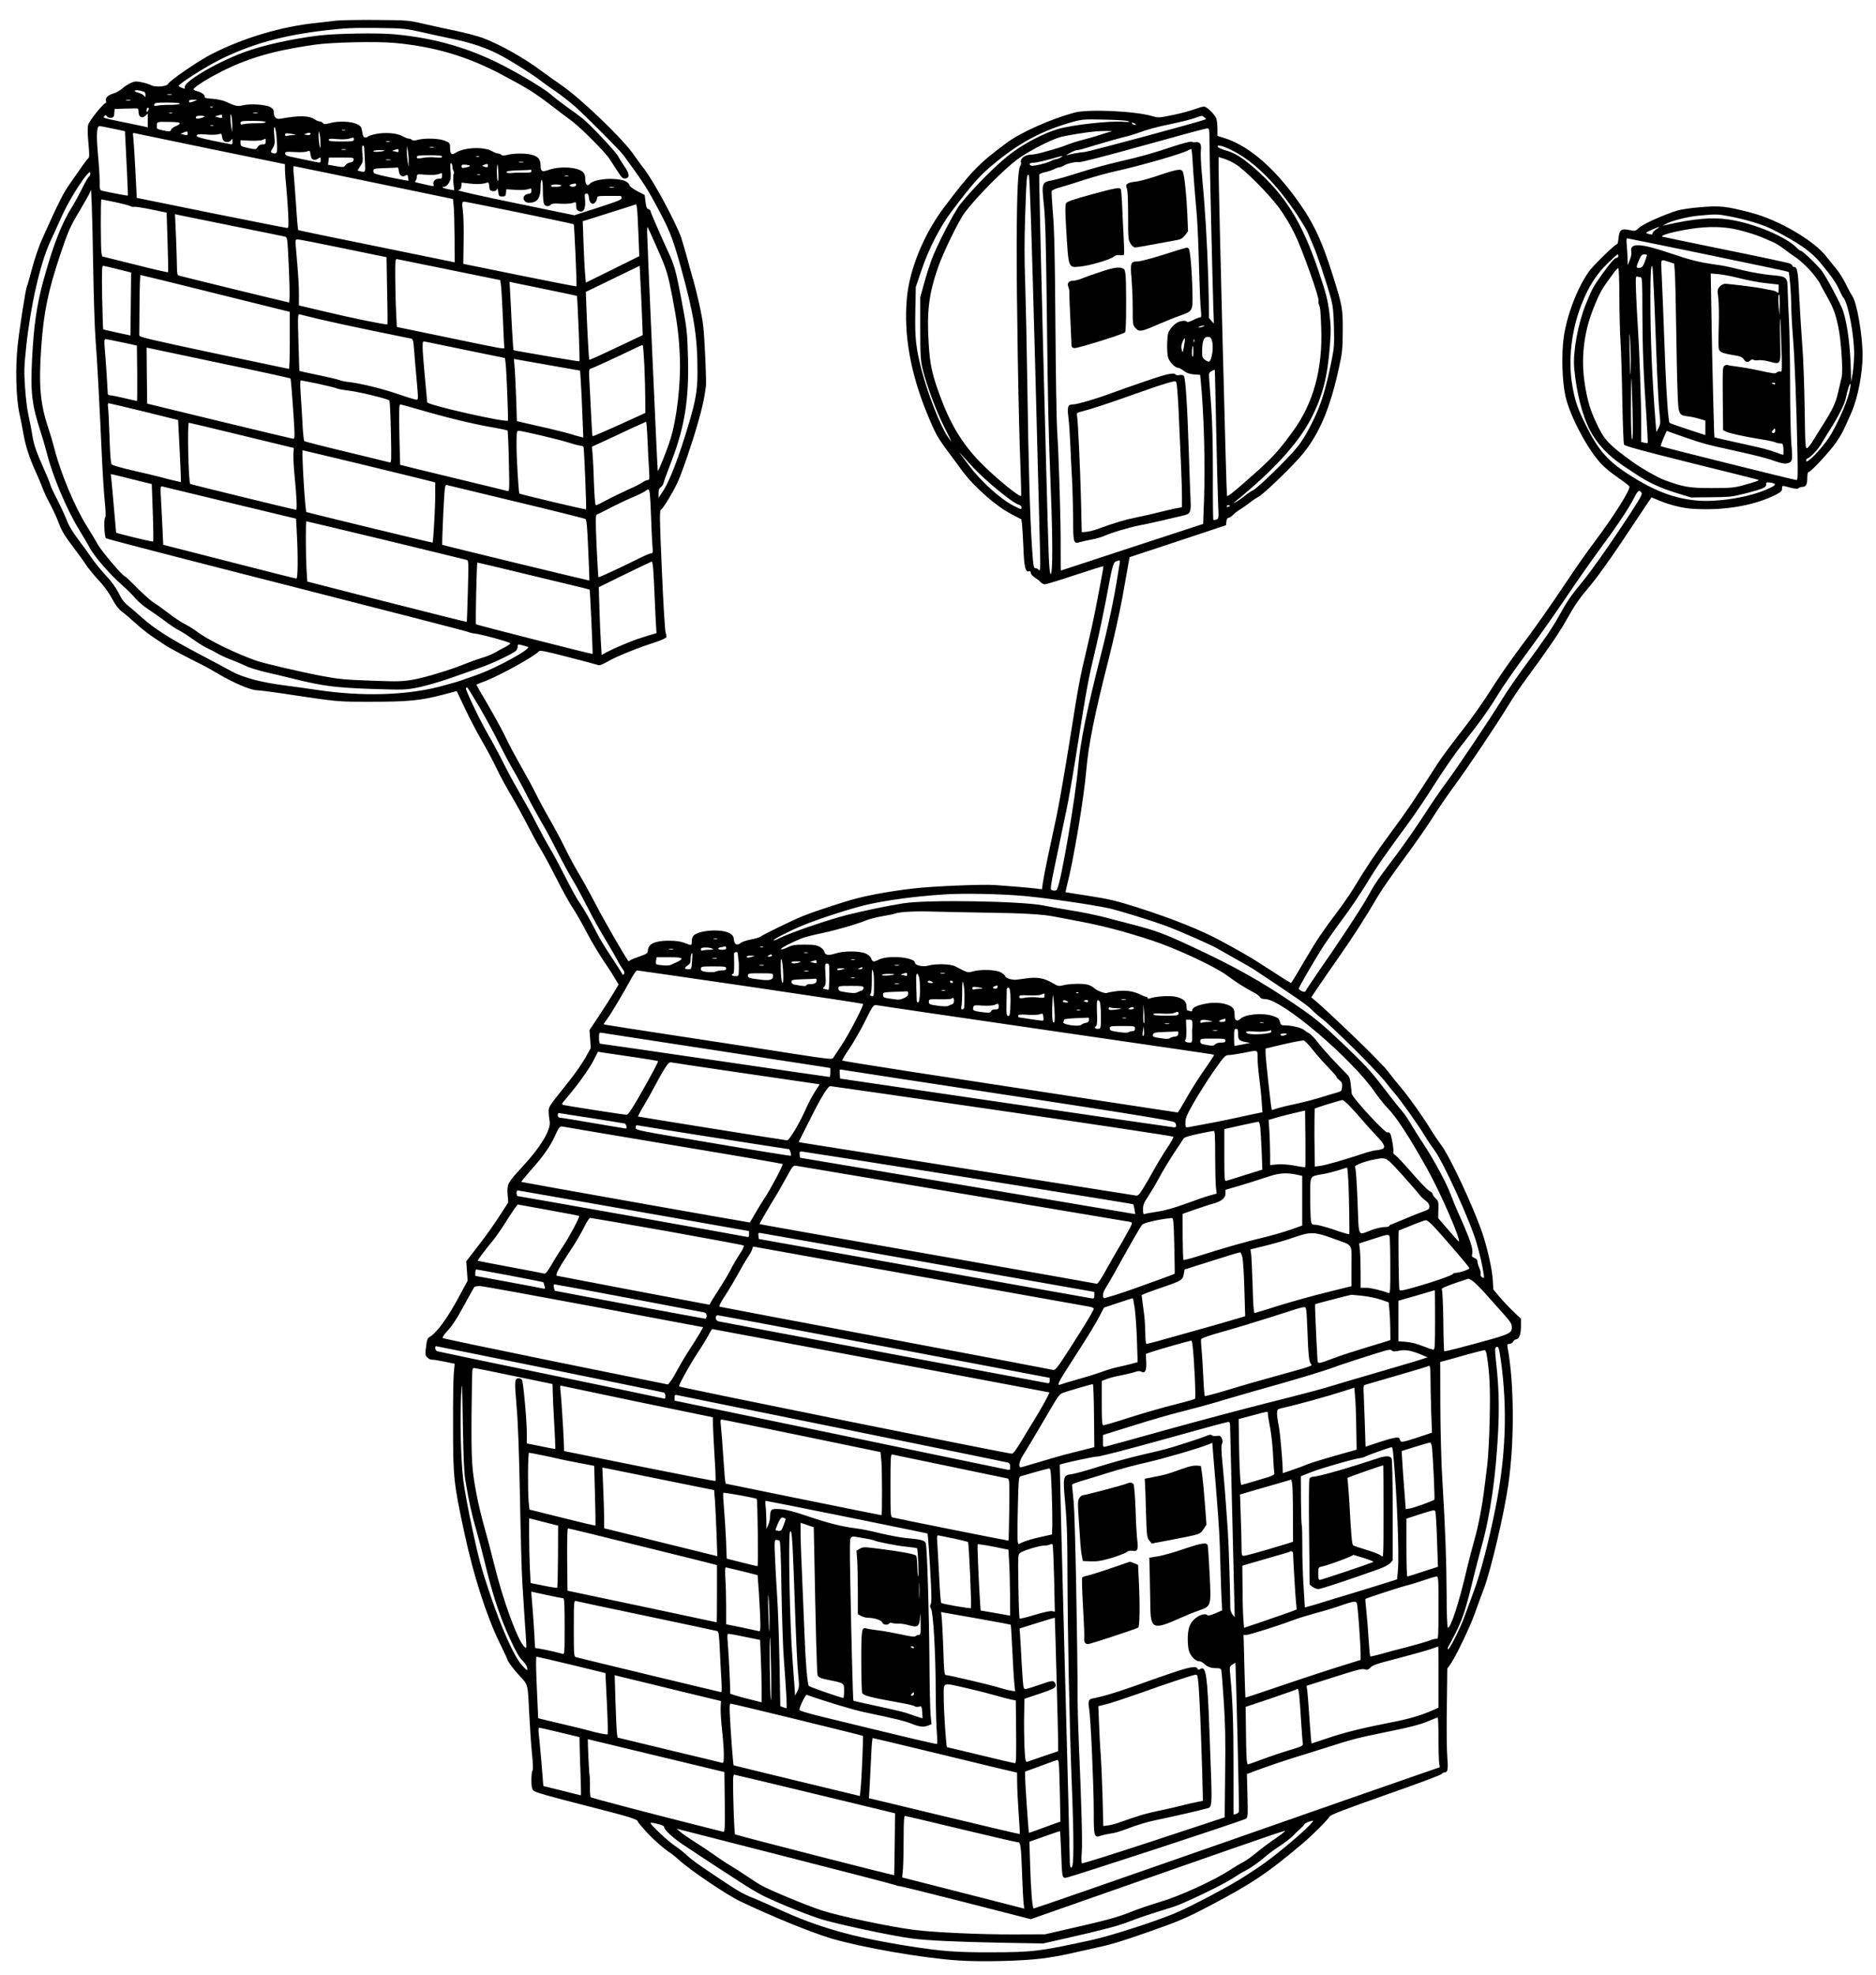 <?xml version="1.0" standalone="no"?>
<!DOCTYPE svg PUBLIC "-//W3C//DTD SVG 20010904//EN"
 "http://www.w3.org/TR/2001/REC-SVG-20010904/DTD/svg10.dtd">
<svg version="1.0" xmlns="http://www.w3.org/2000/svg"
 width="1638pt" height="1724pt" viewBox="0 0 1638 1724"
 preserveAspectRatio="xMidYMid meet">

<g transform="translate(0,1724) scale(0.1,-0.1)"
fill="#000000" stroke="none">
<path d="M2935 17060 c-33 -5 -109 -13 -170 -20 -303 -30 -639 -130 -915 -271
-116 -58 -372 -235 -383 -262 -8 -22 -108 -30 -145 -12 -17 9 -55 21 -85 27
-49 10 -61 9 -97 -7 -23 -11 -56 -32 -73 -48 -18 -16 -53 -36 -79 -44 -49 -14
-72 -40 -62 -67 3 -9 1 -16 -4 -16 -19 0 -142 -153 -152 -189 -6 -23 -6 -76 2
-160 10 -105 9 -126 -3 -135 -8 -6 -29 -34 -48 -61 -19 -28 -66 -95 -105 -150
-66 -94 -100 -162 -247 -489 -28 -62 -67 -175 -89 -259 -22 -82 -42 -153 -45
-156 -10 -17 -65 -369 -81 -516 -21 -201 -14 -458 15 -591 11 -49 27 -131 36
-183 18 -106 55 -217 110 -336 20 -44 45 -104 56 -133 10 -30 41 -95 68 -145
27 -51 61 -126 76 -167 20 -56 48 -104 113 -190 48 -63 104 -140 123 -170 20
-30 70 -92 112 -136 46 -50 91 -112 116 -160 29 -55 55 -89 84 -111 23 -17 79
-65 123 -105 45 -41 115 -95 155 -122 41 -27 87 -57 102 -68 27 -19 212 -117
312 -166 28 -13 92 -49 143 -79 140 -83 287 -146 347 -148 28 -1 115 -12 195
-24 529 -79 495 -76 800 -76 321 0 427 10 622 60 l126 33 72 -152 c39 -83 107
-213 151 -288 43 -75 99 -179 123 -231 24 -53 82 -160 129 -239 46 -78 110
-195 142 -258 32 -63 83 -158 115 -210 31 -52 94 -169 140 -260 45 -90 106
-201 136 -247 30 -45 85 -140 121 -210 58 -110 115 -204 199 -328 12 -17 35
-54 53 -84 l32 -54 -42 -71 c-23 -39 -80 -129 -127 -199 l-85 -128 6 -79 5
-78 -47 -85 c-27 -47 -88 -135 -137 -197 -189 -237 -184 -229 -183 -274 0 -23
4 -59 8 -81 14 -74 -76 -224 -238 -399 -127 -137 -135 -151 -129 -238 l6 -73
-52 -80 c-79 -123 -124 -186 -223 -315 l-92 -119 6 -84 6 -85 -78 -145 c-96
-179 -196 -316 -254 -346 -20 -11 -25 -28 -35 -119 -3 -34 0 -47 17 -62 11
-11 30 -19 41 -18 12 1 60 -7 108 -17 l88 -18 -8 -86 c-4 -47 -7 -255 -6 -461
0 -447 5 -495 99 -931 80 -372 193 -724 306 -955 38 -77 69 -144 69 -148 0
-13 56 -89 105 -141 77 -82 73 -70 85 -315 6 -124 17 -288 25 -365 9 -89 11
-143 5 -149 -6 -6 -10 -42 -10 -82 0 -54 4 -77 17 -92 14 -15 121 -46 458
-132 394 -100 454 -119 455 -141 0 -3 28 -37 63 -76 61 -69 163 -160 222 -197
16 -11 50 -38 75 -61 93 -86 414 -303 531 -359 282 -135 620 -272 796 -325
274 -80 788 -170 1103 -192 202 -14 561 -6 740 17 63 8 165 25 225 39 61 14
152 34 202 45 164 35 244 58 490 144 287 101 330 119 555 237 359 188 508 289
809 545 83 71 202 190 230 230 10 16 137 64 489 188 261 91 480 173 486 181 6
8 18 15 27 15 28 0 33 27 24 132 -5 57 -7 254 -4 439 l4 336 25 34 c43 57 173
327 216 449 22 63 57 158 77 210 61 159 178 655 215 915 54 370 51 887 -6
1189 -5 32 -4 36 15 36 11 0 26 9 33 20 7 11 18 20 25 20 26 0 43 44 43 112
l0 68 -67 64 c-38 36 -92 93 -121 128 l-53 63 -5 83 c-5 93 -48 282 -92 412
-80 233 -284 669 -358 765 -21 28 -60 86 -87 129 -71 116 -193 289 -262 370
-33 39 -80 97 -103 128 -24 31 -47 58 -50 60 -4 2 -30 29 -58 60 -69 76 -436
426 -527 503 l-48 40 64 95 c35 52 116 169 179 259 119 169 235 350 338 527
33 56 133 200 222 320 90 121 201 280 248 354 46 74 135 205 198 290 120 163
377 546 478 713 32 54 103 158 156 230 186 253 280 390 345 506 79 140 105
177 218 312 48 57 164 219 258 359 93 140 192 287 218 327 l49 72 72 -30 c90
-37 203 -65 288 -70 273 -17 533 27 723 122 46 24 57 34 57 54 0 30 -4 29 72
9 43 -11 64 -12 71 -5 6 6 20 11 32 11 33 0 45 20 45 77 0 34 4 53 12 53 19 0
185 179 240 259 48 69 65 103 136 266 54 126 95 338 95 495 -1 180 -50 462
-92 520 -10 14 -34 59 -54 100 -20 41 -56 100 -81 130 -25 30 -64 79 -87 108
-110 143 -419 323 -661 386 -217 56 -266 62 -436 48 -83 -6 -175 -20 -208 -30
-119 -37 -297 -117 -331 -149 -34 -31 -35 -32 -89 -20 -68 14 -85 1 -92 -72
-2 -28 -8 -51 -12 -51 -17 0 -208 -186 -248 -242 -99 -140 -190 -376 -218
-568 -21 -148 -15 -384 14 -515 38 -175 198 -476 319 -600 27 -28 91 -80 142
-115 51 -35 95 -69 98 -77 10 -27 -140 -264 -312 -493 -56 -74 -153 -211 -215
-305 -180 -269 -283 -416 -440 -625 -80 -107 -193 -271 -250 -363 -60 -95
-167 -247 -248 -349 -78 -99 -173 -227 -210 -284 -210 -327 -275 -423 -402
-593 -135 -183 -217 -305 -330 -492 -30 -50 -98 -148 -151 -218 -115 -152
-177 -243 -254 -376 -58 -99 -135 -227 -141 -234 -3 -3 -67 37 -294 184 -63
41 -166 100 -320 183 -175 95 -429 196 -730 292 -183 58 -246 73 -420 100
-112 17 -205 32 -206 33 -1 1 4 27 12 57 56 213 149 767 169 1010 19 220 72
485 196 970 44 173 97 414 119 535 21 121 44 250 51 286 l12 66 421 139 421
140 3 32 c2 20 9 32 18 32 8 0 25 11 37 23 12 13 42 37 67 52 25 15 63 43 85
60 22 18 56 40 75 50 45 23 304 274 385 373 147 181 238 396 316 752 29 131
32 162 33 320 1 202 -2 219 -95 512 -77 243 -144 394 -238 538 -226 342 -468
562 -703 636 l-58 18 0 62 c0 35 -5 75 -10 90 -15 37 -83 104 -108 104 -11 0
-48 -11 -84 -24 -35 -13 -120 -36 -188 -50 -117 -24 -128 -25 -173 -11 -155
46 -563 65 -687 32 -205 -56 -462 -170 -585 -260 -246 -181 -314 -251 -555
-571 -177 -237 -300 -539 -322 -793 -28 -314 32 -650 177 -1003 76 -184 90
-210 215 -375 33 -44 74 -100 92 -125 98 -134 293 -307 426 -376 l90 -47 6
-46 c3 -25 8 -118 12 -206 6 -165 18 -213 50 -201 9 3 14 -1 14 -13 0 -11 15
-28 33 -40 18 -11 42 -29 52 -41 10 -11 27 -20 38 -20 11 0 130 36 264 81 135
44 246 79 247 77 2 -1 -9 -66 -24 -143 -15 -77 -37 -192 -49 -255 -12 -63 -44
-207 -71 -320 -64 -270 -68 -289 -154 -830 -41 -256 -91 -541 -111 -635 -20
-93 -54 -251 -75 -350 -21 -99 -41 -204 -45 -233 l-7 -54 -47 6 c-55 7 -243
23 -361 31 -112 8 -551 -10 -715 -30 -184 -21 -359 -52 -489 -85 -105 -26
-370 -113 -482 -158 -75 -30 -347 -162 -364 -177 -8 -7 -46 -18 -83 -25 -37
-7 -77 -20 -89 -30 -32 -26 -56 -15 -60 28 -2 29 -10 40 -37 56 -70 41 -267
28 -315 -20 -9 -8 -16 -31 -16 -51 0 -39 2 -38 -75 -9 -47 18 -168 21 -230 5
-51 -13 -75 -36 -78 -75 -2 -25 -9 -30 -72 -52 -38 -13 -76 -28 -83 -34 -7 -6
-14 -9 -15 -7 -37 50 -215 360 -287 499 -53 102 -122 226 -153 276 -30 51 -82
147 -115 215 -33 68 -93 180 -133 249 -40 69 -94 169 -120 222 -26 53 -85 161
-130 240 -45 79 -105 190 -132 248 -27 58 -96 184 -153 282 -57 97 -104 179
-104 181 0 2 28 15 63 27 131 48 445 221 483 266 8 10 58 0 255 -51 134 -34
252 -66 262 -70 11 -5 40 6 85 32 70 42 264 120 416 168 48 16 90 35 93 42 3
7 1 26 -5 41 -6 15 -21 260 -33 545 -21 480 -21 518 -6 530 21 15 105 154 141
232 40 86 129 345 180 525 40 139 55 208 70 320 5 44 -11 417 -24 526 -9 87
-56 297 -95 429 -13 44 -35 125 -50 180 -15 55 -36 127 -47 160 -47 134 -236
486 -323 600 -34 44 -76 102 -94 128 -93 136 -460 488 -631 605 -47 32 -124
87 -171 122 -154 115 -361 231 -514 289 -44 16 -146 43 -225 60 -80 16 -208
44 -285 62 -139 32 -143 33 -425 35 -157 1 -312 -2 -345 -6z m740 -99 c77 -18
203 -45 280 -61 176 -37 313 -85 440 -156 99 -55 261 -158 320 -204 33 -26 96
-71 140 -100 44 -30 118 -88 165 -129 100 -90 393 -383 424 -426 149 -203 196
-272 268 -405 135 -247 156 -300 232 -570 116 -420 146 -604 146 -920 0 -152
-15 -243 -74 -442 -89 -300 -169 -509 -231 -601 l-35 -52 0 40 c0 28 6 44 19
52 10 6 21 22 24 35 2 13 35 102 72 198 113 294 152 538 142 898 -6 230 -9
256 -63 537 -43 224 -55 267 -109 385 -90 197 -155 348 -155 358 0 6 -8 13
-19 17 -14 4 -20 19 -25 64 l-7 59 -64 33 c-35 19 -66 41 -68 50 -9 34 -56 53
-141 57 -88 5 -183 -15 -205 -42 -22 -26 -41 -7 -41 40 0 31 -6 49 -21 63 -47
43 -199 53 -298 18 -59 -21 -71 -14 -71 39 0 52 -21 78 -77 93 -50 14 -153 14
-209 0 -34 -9 -48 -9 -57 0 -6 6 -19 11 -28 11 -10 0 -33 9 -52 20 -70 41
-239 35 -316 -12 -39 -25 -51 -15 -51 45 0 35 -3 40 -42 57 -49 22 -177 27
-242 9 -27 -8 -41 -8 -49 0 -6 6 -19 11 -28 11 -10 0 -34 10 -54 21 -47 28
-154 36 -235 19 -33 -7 -63 -17 -66 -21 -3 -5 -14 -9 -24 -9 -14 0 -21 10 -25
38 -10 57 -12 60 -47 78 -46 24 -160 30 -230 11 -49 -13 -59 -13 -69 -1 -6 8
-19 14 -28 14 -9 0 -26 7 -38 15 -52 37 -137 39 -302 9 -40 -8 -61 12 -61 58
0 21 -8 31 -32 44 -42 22 -171 30 -235 15 -50 -12 -63 -9 -158 34 -22 10 -72
20 -112 23 -53 3 -70 8 -66 18 5 14 -29 40 -69 49 -16 4 -28 11 -28 15 0 15
94 77 210 138 246 130 478 199 850 252 146 21 538 30 698 15 345 -32 629 -116
927 -273 225 -119 295 -162 444 -277 49 -38 127 -97 172 -130 83 -62 288 -268
332 -333 13 -20 44 -68 68 -105 37 -58 47 -67 69 -65 40 5 38 41 -8 106 -22
32 -46 71 -55 88 -20 40 -246 279 -313 332 -28 22 -90 68 -140 103 -49 35
-107 80 -130 101 -50 46 -266 177 -434 263 -295 150 -596 235 -940 266 -148
13 -502 7 -655 -11 -237 -29 -490 -85 -654 -146 -248 -92 -535 -263 -518 -308
4 -11 0 -12 -24 -3 -16 6 -29 14 -29 17 1 19 243 172 371 235 273 133 541 207
910 250 172 20 242 23 449 21 234 -3 251 -5 385 -35z m-2405 -550 c-1 -22 -2
-23 -11 -9 -5 10 -28 22 -51 29 -27 7 -37 13 -29 19 7 4 31 3 52 -3 33 -8 39
-13 39 -36z m228 2 c-10 -2 -26 -2 -35 0 -10 3 -2 5 17 5 19 0 27 -2 18 -5z
m-360 -50 c-10 -2 -26 -2 -35 0 -10 3 -2 5 17 5 19 0 27 -2 18 -5z m581 3 c-2
-1 -19 -8 -36 -14 -27 -9 -33 -8 -33 4 0 10 11 14 37 14 20 0 34 -2 32 -4z
m-149 -31 c0 -6 -34 -10 -82 -10 -46 0 -97 -3 -114 -7 -27 -6 -31 -4 -27 10 3
15 19 17 114 17 66 0 109 -4 109 -10z m287 -31 c-3 -3 -12 -4 -19 -1 -8 3 -5
6 6 6 11 1 17 -2 13 -5z m-647 -44 c0 -41 32 -58 60 -30 l20 20 0 -61 0 -61
-27 7 c-16 4 -91 19 -168 35 -200 41 -198 40 -184 56 10 12 13 12 23 -2 7 -9
22 -14 37 -12 20 2 25 9 27 40 l3 37 97 3 c53 2 100 2 105 0 4 -2 7 -16 7 -32z
m90 33 c0 -5 -5 -15 -10 -23 -8 -12 -10 -11 -10 8 0 12 5 22 10 22 6 0 10 -3
10 -7z m203 -40 c-7 -2 -19 -2 -25 0 -7 3 -2 5 12 5 14 0 19 -2 13 -5z m745 0
c-10 -2 -26 -2 -35 0 -10 3 -2 5 17 5 19 0 27 -2 18 -5z m-220 -108 l-1 -60
-8 45 c-4 25 -7 63 -7 85 0 34 1 36 8 15 4 -14 8 -52 8 -85z m-88 80 c0 -17
-4 -18 -40 -8 l-25 7 25 7 c38 11 40 10 40 -6z m-155 -4 c-6 -4 -25 -11 -42
-14 -25 -5 -33 -3 -33 8 0 11 12 15 42 15 24 0 38 -4 33 -9z m8731 -5 c16 -12
16 -16 4 -20 -66 -25 -1006 -278 -1045 -282 -53 -5 -126 -18 -160 -29 -11 -3
0 5 25 19 25 14 53 25 63 26 18 0 30 3 212 58 55 17 138 40 185 52 47 11 108
29 135 39 86 32 156 51 300 81 77 16 165 38 195 49 68 24 62 24 86 7z m-666
-33 c19 -8 10 -10 -41 -6 -118 10 -447 -27 -570 -63 -125 -36 -302 -129 -419
-219 -124 -96 -327 -300 -437 -440 -53 -67 -202 -356 -248 -479 -20 -55 -51
-152 -68 -215 l-32 -116 0 -270 c0 -243 3 -279 22 -361 34 -138 119 -366 187
-499 75 -149 77 -153 30 -85 -64 93 -172 369 -228 583 -49 190 -59 279 -54
510 l4 212 48 141 c64 191 162 382 265 519 183 242 238 304 351 400 234 197
436 306 710 382 78 21 100 23 270 19 102 -2 196 -8 210 -13z m-7530 -9 c0 -6
-31 -10 -82 -10 -46 0 -95 -3 -110 -7 -23 -6 -28 -4 -28 10 0 16 11 18 110 18
71 0 110 -4 110 -11z m-750 -11 c0 -6 -16 -17 -35 -24 -19 -7 -38 -21 -41 -31
-5 -15 -12 -17 -42 -12 -59 11 -82 18 -82 27 -1 58 -9 54 100 53 70 -1 100 -4
100 -13z m8340 -3 c13 -8 13 -10 -2 -10 -9 0 -20 5 -23 10 -8 13 5 13 25 0z
m-8047 -17 c-7 -2 -19 -2 -25 0 -7 3 -2 5 12 5 14 0 19 -2 13 -5z m-875 -26
l103 -22 4 -80 c2 -44 8 -170 14 -280 5 -109 9 -201 7 -202 -2 -3 -156 26
-223 42 -22 5 -23 11 -23 88 0 45 -7 150 -15 232 -15 170 -11 245 14 244 9 0
62 -10 119 -22z m1426 -64 c12 -152 9 -165 -38 -147 -14 6 -14 10 5 40 18 30
20 43 14 109 -5 47 -4 75 2 75 6 0 13 -34 17 -77z m8146 -30 c0 -110 27 -1256
34 -1467 l5 -140 -23 25 c-13 13 -22 27 -20 30 1 3 -1 151 -6 330 -10 329 -29
639 -56 919 -8 85 -12 178 -9 206 7 57 -7 78 -47 73 -13 -2 -28 0 -35 4 -6 4
-74 -13 -150 -38 -202 -67 -288 -91 -483 -136 -96 -22 -251 -64 -345 -95 -93
-30 -199 -60 -234 -67 -96 -18 -97 -21 -76 -219 13 -127 18 -332 25 -918 10
-864 14 -1038 35 -1570 17 -428 17 -730 -1 -730 -8 0 -13 59 -18 183 -16 445
-87 3290 -82 3302 2 7 26 18 53 23 27 6 62 18 78 26 17 9 37 16 45 16 9 0 24
6 35 13 28 19 111 38 138 32 13 -3 246 57 557 144 294 82 545 150 558 150 21
1 22 -2 22 -96z m-7547 80 c-7 -2 -19 -2 -25 0 -7 3 -2 5 12 5 14 0 19 -2 13
-5z m-1377 -40 c-3 -3 -18 -2 -33 2 l-28 7 30 12 c25 11 31 10 33 -1 2 -8 1
-17 -2 -20z m1162 -73 c0 -55 0 -55 -9 -15 -4 22 -8 60 -7 85 0 41 1 42 8 15
4 -16 8 -55 8 -85z m6907 103 c-11 -2 -51 -14 -90 -27 -38 -13 -108 -33 -155
-45 -47 -12 -107 -31 -135 -42 -27 -11 -72 -27 -100 -35 -27 -7 -81 -23 -120
-34 -38 -11 -86 -20 -106 -20 -47 0 -93 -34 -85 -63 3 -12 1 -27 -5 -33 -20
-25 -30 -225 -32 -659 -2 -460 16 -1555 33 -1974 5 -135 8 -247 5 -249 -14
-14 -229 163 -357 294 -160 166 -258 328 -353 585 -67 184 -85 266 -96 444
-18 283 0 437 81 670 45 131 183 414 236 483 103 135 331 366 454 459 91 68
290 172 380 197 53 14 223 42 305 49 58 5 163 5 140 0z m-6998 -29 c-3 -3 -16
-4 -29 -2 l-23 5 25 10 c23 10 41 1 27 -13z m-863 -125 l644 -132 0 -46 c0
-25 5 -91 11 -146 5 -55 13 -160 17 -232 5 -109 4 -133 -7 -133 -8 0 -307 59
-665 131 l-650 132 -12 241 c-7 133 -15 261 -18 285 -6 41 -5 44 15 38 12 -3
311 -65 665 -138z m108 74 c15 -19 55 -16 67 5 9 14 10 13 11 -10 0 -16 -3
-28 -7 -28 -5 0 -76 14 -160 31 -119 25 -150 35 -146 46 5 12 21 14 82 9 42
-4 90 -3 106 2 27 8 30 6 33 -17 2 -14 8 -32 14 -38z m627 51 c2 -2 -10 -4
-27 -4 -16 0 -37 -3 -46 -6 -11 -4 -16 -1 -16 10 0 13 7 15 43 10 23 -4 44 -8
46 -10z m511 -41 c0 -16 -12 -18 -110 -18 -86 0 -110 3 -110 14 0 11 15 12 73
7 39 -4 86 -2 102 3 43 13 45 13 45 -6z m-770 -18 c0 -19 -5 -25 -22 -25 -27
0 -41 -9 -54 -31 -8 -14 -16 -14 -76 -1 -63 14 -68 17 -68 42 l0 26 83 -4 c45
-2 93 1 107 6 14 6 26 11 28 11 1 1 2 -10 2 -24z m1083 -2 c-7 -2 -21 -2 -30
0 -10 3 -4 5 12 5 17 0 24 -2 18 -5z m-223 -55 c1 -13 3 -65 6 -115 6 -99 6
-100 -43 -87 l-22 6 25 38 c23 35 25 44 18 109 -5 50 -3 71 5 71 6 0 11 -10
11 -22z m7585 -24 c193 -100 380 -287 564 -564 42 -64 83 -132 90 -151 7 -19
28 -68 46 -109 34 -77 116 -321 156 -465 17 -64 23 -115 26 -250 4 -154 2
-182 -22 -300 -51 -251 -91 -380 -167 -531 -44 -90 -92 -169 -130 -215 -87
-107 -342 -355 -388 -379 -22 -11 -54 -33 -72 -48 -18 -16 -51 -39 -73 -51
-22 -13 -31 -15 -20 -7 335 270 561 516 674 736 98 190 142 362 162 625 11
140 10 177 -4 295 -15 116 -28 167 -93 360 -143 427 -293 669 -560 901 -108
94 -174 135 -254 157 -35 10 -66 24 -68 32 -7 21 54 5 133 -36z m-7197 -89
l-1 -50 -8 45 c-4 25 -7 65 -7 90 l0 45 9 -40 c4 -22 8 -62 7 -90z m220 118
c-10 -2 -26 -2 -35 0 -10 3 -2 5 17 5 19 0 27 -2 18 -5z m-770 -20 c-10 -2
-26 -2 -35 0 -10 3 -2 5 17 5 19 0 27 -2 18 -5z m462 -9 c0 -11 -5 -14 -16
-10 -9 3 -23 6 -32 7 -10 1 -7 4 8 9 37 12 40 11 40 -6z m6933 -91 c3 -60 11
-166 17 -238 6 -71 15 -184 21 -250 5 -66 14 -262 18 -435 5 -173 12 -343 16
-377 6 -52 5 -63 -7 -63 -8 0 -36 -11 -61 -24 -26 -13 -50 -20 -53 -15 -8 14
-52 11 -84 -6 -16 -8 -42 -31 -57 -52 -25 -32 -28 -46 -32 -126 -2 -50 2 -107
8 -128 12 -39 61 -89 87 -89 9 0 31 -12 50 -27 25 -19 51 -28 89 -31 l54 -4 5
-52 c28 -283 40 -731 29 -1035 l-8 -214 -620 -203 c-341 -112 -621 -204 -622
-204 -2 0 -2 91 -2 203 2 220 -16 799 -31 1022 -5 77 -12 496 -15 930 -4 600
-10 833 -22 967 -8 98 -13 183 -10 191 3 7 36 22 74 32 37 10 134 40 216 67
81 26 200 59 265 73 219 48 588 154 641 185 9 5 19 10 22 10 3 0 9 -48 12
-107z m-7698 41 c6 -30 33 -38 61 -19 23 15 24 14 24 -10 0 -30 6 -30 -105 -6
-50 11 -116 25 -147 31 -45 9 -58 15 -58 30 0 16 8 17 83 13 45 -3 93 -1 107
5 20 8 26 6 28 -7 1 -9 5 -26 7 -37z m644 52 c-12 -10 -99 -16 -99 -7 0 7 22
11 52 11 28 0 49 -2 47 -4z m501 -53 c0 -9 -15 -11 -57 -7 -32 3 -82 2 -110
-4 -46 -8 -53 -7 -53 7 0 14 15 16 110 16 81 0 110 -3 110 -12z m323 0 c-7 -2
-19 -2 -25 0 -7 3 -2 5 12 5 14 0 19 -2 13 -5z m5077 -8 c-14 -8 -32 -14 -40
-15 -8 0 -28 -7 -43 -15 -39 -20 -155 -48 -172 -41 -27 10 -16 26 18 26 28 0
96 16 212 49 45 13 53 12 25 -4z m-6172 -20 c-2 -13 -12 -21 -30 -23 -15 -2
-34 -12 -42 -24 -14 -19 -18 -19 -83 -8 l-69 12 4 32 4 31 109 0 c104 0 110
-1 107 -20z m7699 -37 c78 -47 285 -254 378 -378 49 -66 102 -154 141 -235 66
-135 216 -558 207 -582 -3 -7 -2 -21 3 -30 12 -29 14 -50 20 -203 14 -359 -68
-661 -249 -907 -139 -190 -175 -228 -424 -447 -115 -100 -142 -120 -150 -113
-5 6 -72 2635 -73 2859 l0 97 46 -14 c25 -7 70 -28 101 -47z m-7379 35 c-10
-2 -26 -2 -35 0 -10 3 -2 5 17 5 19 0 27 -2 18 -5z m1160 -20 c-10 -2 -26 -2
-35 0 -10 3 -2 5 17 5 19 0 27 -2 18 -5z m-618 -36 c0 -12 4 -29 9 -36 5 -8 6
-22 2 -30 -4 -9 -5 -44 -2 -79 l7 -63 -41 7 c-50 8 -81 23 -48 24 13 0 29 12
42 33 17 27 19 44 15 106 -4 51 -2 71 5 67 6 -4 11 -17 11 -29z m400 -122 c-7
-28 -16 71 -10 120 4 34 5 30 10 -30 3 -38 3 -79 0 -90z m-247 125 c-4 -4 -23
-10 -40 -13 -27 -5 -33 -3 -33 11 0 14 7 17 41 14 22 -3 37 -8 32 -12z m157 5
c0 -16 -9 -19 -36 -8 -16 6 -16 7 2 14 29 11 34 10 34 -6z m-995 -149 l690
-143 6 -59 c4 -32 7 -157 8 -277 l1 -217 -22 5 c-13 3 -319 65 -680 139 -362
73 -660 135 -664 138 -3 3 -12 102 -19 219 -8 118 -18 242 -21 277 -4 34 -3
62 2 62 5 -1 320 -65 699 -144z m217 103 c4 -40 30 -59 57 -42 17 10 20 9 24
-15 3 -15 4 -28 3 -30 -2 -1 -71 12 -155 29 -142 30 -151 33 -151 55 0 23 3
23 103 27 56 1 105 4 109 5 4 1 8 -12 10 -29z m1158 -3 c0 -11 -14 -14 -62
-13 -35 1 -83 0 -107 -3 -29 -3 -46 0 -48 7 -3 9 25 13 99 16 57 1 106 4 111
5 4 1 7 -4 7 -12z m-3864 -49 c-9 -7 -36 -54 -60 -104 -25 -51 -61 -117 -80
-148 -95 -147 -171 -340 -256 -650 -59 -214 -85 -393 -100 -690 -15 -286 -2
-399 75 -635 19 -58 43 -141 54 -185 49 -196 173 -491 277 -660 33 -55 78
-130 98 -168 44 -79 176 -231 280 -322 40 -35 93 -87 117 -116 24 -29 75 -72
114 -97 38 -25 104 -71 145 -102 41 -32 95 -68 120 -80 25 -12 82 -49 127 -81
45 -33 102 -68 126 -78 25 -11 62 -30 83 -43 22 -14 73 -37 114 -53 41 -15
100 -40 130 -55 30 -16 114 -41 185 -58 72 -16 177 -41 235 -56 259 -64 368
-78 680 -89 284 -9 299 -9 407 12 62 12 190 49 285 82 95 34 216 76 268 94 94
32 269 115 303 143 9 8 17 25 17 38 0 21 2 22 38 13 20 -6 43 -12 51 -15 39
-13 -276 -186 -443 -244 -44 -16 -106 -37 -136 -48 -30 -11 -118 -36 -195 -56
-297 -76 -679 -86 -1066 -28 -74 11 -192 28 -264 37 -219 27 -375 68 -482 125
-43 24 -177 95 -298 159 -248 131 -376 213 -485 310 -41 37 -96 84 -122 105
-34 27 -58 59 -82 110 -23 46 -62 100 -114 156 -43 47 -98 114 -122 150 -24
36 -76 108 -116 160 -46 61 -82 119 -98 162 -14 37 -52 120 -85 185 -34 65
-61 124 -61 130 0 6 -26 72 -59 145 -70 159 -87 210 -101 303 -6 39 -20 107
-30 153 -11 45 -25 155 -31 245 -10 145 -9 183 10 362 37 353 121 722 207 910
26 55 73 161 107 235 71 158 239 414 245 372 2 -13 -3 -29 -12 -35z m3084 8
c0 -21 -5 -25 -30 -25 -32 0 -54 -27 -44 -54 6 -15 3 -15 -145 20 -18 4 -21 8
-12 17 6 6 11 22 11 35 0 23 1 23 78 17 64 -5 93 -2 140 14 1 1 2 -10 2 -24z
m333 8 c-7 -2 -19 -2 -25 0 -7 3 -2 5 12 5 14 0 19 -2 13 -5z m4844 -1606 c23
-875 43 -1649 45 -1720 3 -117 -1 -143 -17 -117 -3 6 -14 10 -24 10 -16 0 -19
18 -30 178 -18 272 -31 725 -41 1417 -5 347 -14 754 -19 905 -7 182 -7 376 0
575 11 333 14 374 32 356 8 -8 23 -467 54 -1604z m-4074 1596 c-7 -2 -21 -2
-30 0 -10 3 -4 5 12 5 17 0 24 -2 18 -5z m-223 -129 c0 -52 5 -104 10 -115 12
-22 43 -25 59 -6 8 10 30 13 85 9 41 -2 88 0 105 6 31 11 31 11 31 -23 0 -24
6 -38 19 -45 45 -23 67 14 59 101 -4 42 -3 49 13 49 13 0 19 -9 21 -36 4 -45
30 -66 53 -43 9 9 17 25 18 37 1 21 6 22 99 22 54 0 101 0 106 0 4 1 8 -7 10
-17 2 -15 -32 -29 -205 -85 l-208 -67 -519 107 c-311 64 -510 109 -495 112 18
4 25 14 27 36 l3 30 67 -8 c63 -8 121 -5 155 8 12 4 16 -3 19 -33 3 -33 6 -38
31 -41 19 -2 29 2 35 15 5 13 8 8 12 -22 5 -37 8 -40 35 -40 26 0 30 4 33 32
l3 31 78 -5 c46 -3 92 -1 110 5 29 10 31 9 31 -13 0 -18 -6 -24 -26 -27 -35
-4 -53 -31 -38 -55 13 -22 35 -27 77 -19 45 9 67 51 67 132 0 36 4 64 10 64 6
0 10 -39 10 -96z m290 51 c0 -17 -45 -21 -55 -6 -4 8 4 12 48 20 4 0 7 -6 7
-14z m-130 -5 c0 -5 -16 -10 -35 -10 -19 0 -38 0 -42 -1 -4 0 -9 4 -11 10 -2
7 14 11 42 11 25 0 46 -4 46 -10z m458 -17 c-10 -2 -26 -2 -35 0 -10 3 -2 5
17 5 19 0 27 -2 18 -5z m-4544 -714 c4 -244 13 -525 21 -624 14 -174 32 -517
55 -1020 6 -132 17 -301 24 -375 9 -90 11 -139 4 -147 -13 -16 -7 -169 7 -181
6 -6 712 -189 1570 -407 858 -219 1574 -403 1590 -410 17 -7 41 -13 55 -14 46
-2 315 -76 315 -86 0 -5 -19 -19 -41 -31 -23 -11 -63 -33 -88 -48 -26 -15 -81
-38 -124 -50 -42 -13 -104 -35 -137 -49 -118 -49 -342 -118 -451 -138 -104
-18 -130 -19 -375 -10 -227 8 -287 14 -429 41 -177 33 -510 111 -575 134 -188
67 -417 179 -515 253 -30 22 -80 53 -110 68 -30 15 -91 56 -135 90 -44 34
-102 76 -130 93 -27 17 -94 76 -149 132 -54 55 -102 100 -106 100 -18 0 -203
218 -237 279 -20 36 -62 107 -94 157 -104 165 -227 457 -283 674 -15 58 -40
143 -56 190 -69 205 -83 368 -60 700 21 302 59 488 166 808 68 203 87 246 168
380 35 59 72 125 83 146 l18 39 6 -125 c3 -69 9 -325 13 -569z m190 587 c63
-13 123 -29 134 -35 11 -6 27 -9 34 -6 7 2 74 -8 148 -23 l135 -28 8 -258 c5
-141 7 -260 4 -262 -2 -3 -133 27 -290 67 l-285 71 -6 30 c-7 36 -8 468 -1
468 3 0 56 -11 119 -24z m3531 -92 c259 -54 472 -99 474 -101 6 -4 29 -536 24
-542 -2 -3 -225 41 -496 96 l-492 100 3 194 c2 107 -1 226 -6 264 -10 73 -8
85 11 85 7 0 224 -43 482 -96z m1039 -182 l8 -198 -234 -116 -233 -115 -6 73
c-4 40 -10 161 -14 268 l-7 195 178 56 c99 31 204 65 234 74 l55 18 6 -28 c3
-15 9 -117 13 -227z m-3554 68 c245 -49 455 -92 466 -95 20 -4 22 -14 28 -112
14 -244 19 -463 9 -463 -9 0 -926 224 -963 235 -11 4 -15 20 -15 67 0 35 -4
154 -8 266 l-9 203 24 -6 c12 -3 223 -45 468 -95z m13069 84 c152 -28 301 -73
390 -118 227 -116 333 -190 416 -290 95 -115 141 -181 164 -236 13 -30 30 -62
38 -71 40 -46 93 -328 92 -489 0 -52 -6 -129 -13 -170 l-13 -75 -2 80 c-5 225
-28 414 -68 540 -16 51 -138 283 -182 345 -31 45 -171 180 -186 180 -6 0 -22
11 -35 25 -91 97 -379 218 -596 249 -146 22 -301 8 -554 -49 l-25 -6 25 14
c50 29 197 67 295 75 149 14 161 13 254 -4z m-9356 -269 c89 -201 96 -226 137
-434 45 -238 59 -348 66 -531 9 -230 -27 -539 -83 -715 -30 -98 -108 -290
-110 -275 -4 21 -93 2024 -93 2084 0 27 2 47 4 45 2 -2 38 -80 79 -174z m8730
155 c-18 -11 -33 -27 -33 -35 0 -12 -7 -14 -27 -9 -41 10 -41 12 18 38 66 30
86 33 42 6z m634 9 c79 -10 232 -55 307 -89 23 -10 58 -25 78 -34 20 -8 62
-34 93 -58 31 -24 75 -55 96 -69 58 -39 133 -112 179 -174 22 -30 40 -56 40
-59 0 -2 24 -46 53 -98 65 -115 81 -157 107 -278 26 -120 43 -386 30 -443 -6
-23 -19 -82 -31 -132 -20 -91 -51 -156 -137 -290 -25 -38 -60 -96 -79 -127
-19 -32 -42 -62 -52 -68 -18 -9 -19 5 -24 348 -3 196 -12 445 -21 552 -8 107
-20 295 -26 418 -10 222 -17 262 -45 262 -8 0 -15 5 -15 10 0 6 -10 15 -22 20
-13 6 -266 60 -563 120 -297 61 -544 112 -550 114 -19 5 34 26 107 42 192 42
336 52 475 33z m-184 -233 c384 -79 700 -146 703 -149 9 -9 23 -185 24 -292 0
-55 7 -181 15 -280 15 -188 31 -590 39 -1002 4 -199 3 -243 -8 -243 -18 0
-1179 289 -1185 295 -2 3 8 34 23 69 l28 65 156 -55 c163 -56 196 -65 397
-109 228 -50 320 -73 393 -100 49 -17 83 -24 102 -20 51 11 54 22 41 168 -6
72 -11 308 -11 522 0 215 -5 467 -10 560 -5 94 -10 210 -11 258 -2 121 -5 124
-147 136 -62 6 -170 24 -240 41 -166 40 -163 39 -240 50 -143 20 -224 40 -400
100 -257 87 -351 92 -339 17 4 -20 -1 -49 -13 -77 l-19 -45 0 56 c-1 31 -4 84
-7 118 -4 34 -3 61 2 61 5 0 323 -65 707 -144z m-11913 56 l375 -77 5 -290 c4
-159 5 -293 3 -296 -3 -8 -326 58 -575 118 l-198 47 0 95 c0 87 -5 165 -26
404 -7 76 -6 77 17 77 13 0 193 -35 399 -78z m11130 -67 c0 -8 -6 -15 -13 -15
-18 0 -53 -39 -130 -146 -77 -108 -83 -119 -141 -260 -69 -171 -114 -419 -101
-557 19 -210 68 -405 135 -538 60 -118 161 -227 294 -315 32 -21 84 -56 115
-76 101 -68 206 -116 342 -159 l134 -41 175 2 c160 1 185 4 295 32 170 44 192
54 186 91 -1 9 25 9 57 1 35 -10 23 -23 -48 -54 -165 -73 -442 -116 -624 -98
-204 20 -387 94 -615 246 -162 109 -242 204 -343 408 -70 139 -95 210 -118
339 -41 224 -11 492 80 721 61 155 128 259 228 357 44 42 82 77 86 77 3 0 6
-7 6 -15z m250 8 c0 -5 -9 -30 -19 -58 -15 -40 -24 -51 -45 -53 -32 -4 -32 5
-5 69 17 39 26 49 45 49 13 0 24 -3 24 -7z m-10454 -128 l442 -90 6 -45 c4
-25 11 -155 17 -289 5 -133 11 -248 12 -254 3 -16 5 -17 -493 87 l-445 92 -6
119 c-4 66 -7 200 -8 299 -1 165 0 178 17 174 9 -2 216 -44 458 -93z m10646
69 l46 -15 6 -82 c3 -45 8 -253 11 -462 3 -209 8 -463 12 -564 7 -211 8 -214
90 -225 28 -3 74 -13 102 -22 l51 -15 0 -64 0 -63 -152 50 c-84 28 -156 53
-160 57 -11 10 -27 227 -38 506 -16 434 -30 776 -34 848 -4 75 -4 75 66 51z
m-13579 -55 c45 -11 98 -24 117 -29 l35 -9 -3 -275 -3 -274 -117 25 c-64 14
-119 26 -121 29 -2 2 -6 127 -9 279 -4 213 -2 275 7 275 7 0 49 -9 94 -21z
m4612 -404 l7 -180 -99 -47 c-315 -149 -363 -171 -368 -167 -4 5 -19 281 -27
507 l-3 84 235 114 235 114 6 -123 c4 -67 10 -203 14 -302z m8841 78 c7 -186
18 -453 23 -593 6 -140 15 -297 21 -348 9 -83 8 -95 -9 -128 l-19 -35 -6 73
c-31 388 -46 743 -46 1098 0 215 5 289 17 276 3 -2 11 -157 19 -343z m-307 75
c1 -139 5 -320 11 -403 5 -82 12 -312 15 -509 4 -198 10 -367 15 -377 7 -12
156 -53 582 -159 315 -78 580 -144 588 -147 16 -6 -9 -15 -142 -52 -66 -18
-104 -21 -263 -21 -195 0 -248 9 -415 71 -56 21 -192 98 -265 150 -219 157
-258 199 -325 343 -56 119 -77 190 -101 333 -37 226 -13 453 72 667 60 150 70
167 186 324 13 17 28 32 33 32 5 0 9 -113 9 -252z m1056 162 c66 -17 168 -36
228 -42 l107 -12 0 -39 c0 -33 -2 -37 -14 -28 -8 7 -27 14 -43 17 -15 2 -50 9
-78 15 -62 13 -301 42 -335 42 -13 -1 -34 -12 -46 -26 -19 -22 -20 -30 -11
-98 5 -41 7 -151 4 -244 -3 -94 -3 -182 0 -197 6 -31 28 -41 130 -58 58 -9 75
-16 88 -36 18 -27 37 -31 58 -10 9 9 19 11 28 5 8 -5 26 -6 42 -3 15 3 58 -2
96 -12 103 -27 100 -32 94 194 -3 103 -3 185 -1 182 3 -3 8 -110 12 -237 7
-210 6 -232 -8 -227 -9 4 -23 1 -31 -6 -16 -14 -26 -12 -165 18 -52 12 -133
26 -179 32 -46 5 -86 12 -89 15 -3 2 -13 0 -23 -6 -18 -9 -19 -24 -17 -287 l3
-277 27 -13 c31 -15 156 -42 308 -67 58 -9 113 -21 122 -26 10 -5 29 -9 42 -9
22 0 24 -5 28 -50 1 -28 0 -50 -3 -50 -4 0 -36 11 -73 25 -36 14 -119 36 -184
50 -178 39 -342 76 -343 78 -3 6 -20 677 -25 1021 l-7 409 69 -6 c38 -3 123
-20 189 -37z m-13314 -131 l649 -161 0 -249 c0 -137 -3 -249 -7 -249 -5 1
-300 63 -658 138 -555 118 -650 140 -649 155 0 9 1 132 2 272 1 140 5 255 8
255 4 0 299 -72 655 -161z m12445 141 c12 0 14 -48 14 -297 1 -317 9 -535 35
-912 8 -129 14 -236 11 -238 -2 -2 -15 -1 -30 3 l-26 6 0 157 c0 186 -15 625
-29 841 -6 85 -13 222 -16 304 -5 133 -4 148 11 142 8 -3 22 -6 30 -6z m-9562
-105 c148 -30 271 -56 273 -58 5 -6 28 -566 22 -571 -3 -3 -569 93 -576 98 -1
1 -7 87 -13 192 -5 104 -12 238 -15 297 l-6 108 23 -6 c13 -3 144 -30 292 -60z
m10775 -137 l-2 -93 -7 75 c-6 68 -4 110 6 110 2 0 3 -42 3 -92z m-12759 -122
c80 -19 289 -65 465 -101 176 -36 330 -67 342 -70 19 -4 22 -14 28 -92 3 -49
13 -161 21 -249 19 -214 20 -197 -18 -189 -18 4 -85 25 -148 47 -134 46 -328
93 -420 103 -36 4 -72 11 -82 16 -9 5 -92 25 -184 44 -92 19 -169 36 -170 38
-1 1 -4 114 -8 250 -7 237 -6 248 11 243 10 -3 83 -21 163 -40z m7725 -66
c-11 -5 -27 -9 -35 -9 -9 0 -8 4 5 9 11 5 27 9 35 9 9 0 8 -4 -5 -9z m3734
-284 c0 -77 -1 -137 -3 -135 -2 2 -5 96 -8 209 -2 113 -1 174 2 135 4 -38 8
-133 9 -209z m-3659 168 c20 -52 3 -182 -25 -191 -5 -1 -21 6 -35 17 -22 17
-25 26 -24 82 2 84 16 118 49 118 18 0 28 -7 35 -26z m-242 -55 c-11 -61 -12
-63 -20 -32 -6 23 -4 43 7 69 22 52 27 38 13 -37z m-9273 33 l130 -28 3 -242
c1 -133 0 -242 -2 -242 -2 0 -52 11 -110 25 -58 14 -115 25 -126 25 -14 0 -20
7 -20 23 0 29 -17 291 -26 390 -5 61 -3 77 7 77 8 0 73 -13 144 -28z m9362 6
c-3 -8 -6 -5 -6 6 -1 11 2 17 5 13 3 -3 4 -12 1 -19z m-6350 -75 l332 -68 6
-50 c8 -68 24 -488 20 -496 -13 -20 -705 136 -705 160 0 3 -9 100 -20 216 -11
115 -20 234 -20 263 0 54 0 54 28 49 15 -3 176 -36 359 -74z m1549 -130 c4
-98 8 -232 8 -298 l1 -119 -228 -104 c-126 -57 -231 -102 -233 -99 -3 3 -9 97
-14 209 -5 111 -12 242 -15 291 -3 61 -1 87 6 87 10 0 214 93 404 185 28 13
53 24 56 24 4 1 10 -79 15 -176z m4794 115 c0 -34 -4 -48 -9 -38 -8 14 -3 90
5 90 2 0 4 -24 4 -52z m-7884 -231 c4 -4 17 -166 32 -404 6 -106 5 -123 -8
-123 -8 1 -298 70 -645 154 l-630 153 -3 245 -2 244 625 -132 c345 -72 628
-134 631 -137z m2535 -27 c4 -52 10 -184 14 -292 l8 -197 -24 6 c-13 3 -58 15
-99 28 -41 12 -161 42 -266 65 l-191 44 -6 190 c-4 105 -10 227 -13 272 l-7
81 289 -51 289 -51 6 -95z m5548 -430 c6 -289 14 -580 17 -647 6 -118 5 -121
-16 -128 -12 -4 -24 -5 -26 -2 -3 2 -5 183 -4 401 0 264 -5 463 -15 594 -8
108 -16 218 -18 243 -3 41 -1 47 22 60 14 9 27 13 28 10 1 -3 6 -242 12 -531z
m3635 187 c4 -179 3 -266 -4 -262 -6 4 -10 105 -10 272 0 147 2 264 4 262 2
-2 6 -125 10 -272z m-11474 223 c78 -17 150 -35 160 -40 9 -5 58 -14 109 -20
94 -12 337 -71 351 -86 4 -5 10 -130 13 -277 5 -249 5 -268 -11 -263 -9 3
-179 44 -377 92 -198 47 -364 90 -368 94 -5 4 -13 81 -17 171 -5 90 -12 208
-16 262 -4 61 -3 97 3 97 5 0 74 -14 153 -30z m12720 0 c0 -5 -7 -7 -15 -4 -8
4 -15 8 -15 10 0 2 7 4 15 4 8 0 15 -4 15 -10z m645 -81 c-26 -101 -115 -297
-176 -389 -70 -105 -199 -236 -199 -202 0 12 6 22 14 22 17 0 99 87 120 129 9
17 41 68 70 114 66 101 132 230 141 277 13 67 38 145 42 129 2 -10 -3 -45 -12
-80z m-14885 -162 l295 -73 12 -229 c6 -127 12 -249 12 -272 l1 -41 -62 14
c-35 8 -85 21 -113 29 -27 7 -133 33 -235 56 -102 23 -190 48 -196 56 -7 8
-14 97 -18 241 -4 125 -10 242 -13 260 -4 23 -1 32 8 32 8 -1 147 -33 309 -73z
m2421 12 c227 -66 463 -123 619 -149 69 -12 128 -24 131 -28 4 -4 9 -125 12
-270 6 -245 5 -263 -11 -258 -9 3 -224 55 -477 116 -253 61 -460 112 -461 113
-1 1 -4 120 -7 265 -4 205 -2 262 7 262 7 0 91 -23 187 -51z m1973 -261 c3
-90 9 -205 13 -255 5 -84 4 -93 -12 -93 -9 0 -30 -9 -46 -20 -15 -12 -73 -41
-128 -65 -55 -25 -138 -65 -184 -90 -46 -25 -88 -45 -94 -45 -6 0 -13 71 -17
193 -3 105 -9 220 -12 255 l-6 63 103 47 c56 26 162 75 233 109 72 33 134 61
137 62 3 1 9 -72 13 -161z m-3543 42 c249 -60 453 -110 454 -110 0 0 -1 -24
-3 -53 -2 -29 3 -124 12 -212 15 -149 21 -275 12 -275 -13 0 -921 222 -925
226 -16 15 -27 534 -12 534 5 0 213 -49 462 -110z m13389 40 c0 -11 -7 -20
-15 -20 -18 0 -19 12 -3 28 16 16 18 15 18 -8z m-10779 -40 c94 -22 207 -51
251 -65 43 -14 88 -25 99 -25 11 0 21 -6 24 -12 6 -19 27 -539 22 -544 -4 -4
-577 132 -582 138 -7 9 -25 302 -25 416 0 125 1 132 20 132 11 0 97 -18 191
-40z m-1534 -260 c296 -72 555 -135 576 -141 l37 -10 0 -121 c0 -99 -17 -399
-23 -404 -3 -3 -1097 263 -1102 267 -11 11 -43 539 -32 539 3 0 248 -59 544
-130z m5313 -23 c116 -123 346 -311 398 -323 13 -4 22 -14 22 -25 0 -17 -6
-16 -67 15 -116 58 -290 215 -395 357 -27 35 -60 80 -74 99 -14 19 -9 15 13
-10 21 -24 67 -75 103 -113z m-7325 -105 l150 -37 9 -248 c5 -136 6 -250 3
-253 -4 -4 -127 24 -288 66 l-35 10 -18 202 c-9 112 -20 227 -23 257 l-6 53
29 -6 c16 -4 97 -23 179 -44z m3335 -192 c322 -77 592 -145 600 -149 12 -7 17
-56 26 -272 7 -145 11 -265 10 -266 -2 -2 -1280 307 -1284 312 -3 3 1 122 8
266 13 255 14 260 34 255 12 -3 284 -68 606 -146z m-2500 -9 l575 -138 6 -114
c12 -216 10 -409 -3 -409 -7 0 -272 67 -588 148 l-575 147 -6 135 c-4 74 -10
190 -13 257 -6 113 -6 121 11 117 10 -2 277 -67 593 -143z m3664 77 c3 -24 8
-117 11 -208 3 -91 8 -198 11 -237 6 -67 5 -73 -12 -73 -11 0 -68 -25 -129
-56 -142 -71 -326 -156 -330 -152 -2 2 -9 125 -16 273 -10 227 -9 270 2 274 8
2 59 28 114 56 55 29 141 70 190 91 50 20 101 46 115 55 35 26 38 24 44 -23z
m8660 9 c8 -13 -30 -77 -197 -326 -113 -170 -252 -365 -308 -433 -112 -136
-142 -179 -218 -315 -58 -106 -126 -205 -305 -448 -68 -93 -153 -217 -188
-274 -101 -166 -396 -606 -490 -731 -47 -63 -135 -191 -195 -285 -60 -93 -170
-251 -244 -350 -167 -222 -184 -247 -249 -365 -51 -93 -240 -381 -440 -668
-54 -79 -101 -149 -103 -155 -4 -14 -57 10 -57 25 0 10 118 215 198 343 31 50
110 163 176 252 67 88 163 231 215 316 90 149 162 253 369 534 53 72 157 225
229 340 73 114 173 260 223 323 180 229 246 321 325 451 44 73 155 232 246
355 91 122 249 345 350 495 101 150 238 345 303 433 144 194 246 347 293 439
34 68 47 76 67 44z m-3594 -111 c0 -2 -7 -6 -15 -10 -8 -3 -15 -1 -15 4 0 6 7
10 15 10 8 0 15 -2 15 -4z m-7372 -301 c378 -92 695 -168 706 -172 18 -5 18
-16 11 -272 -4 -146 -8 -267 -10 -269 -1 -2 -315 77 -697 174 l-695 178 -7
110 c-7 134 -8 416 -1 416 3 0 315 -74 693 -165z m6408 -202 c-3 -16 -10 -59
-16 -98 -31 -200 -79 -431 -150 -710 -121 -474 -177 -751 -195 -955 -25 -288
-150 -1014 -185 -1081 -6 -11 -18 -15 -34 -12 -22 5 -23 9 -19 46 3 23 16 94
30 157 13 63 35 169 49 235 13 66 38 182 54 258 17 76 62 337 100 580 80 503
93 573 161 857 27 113 64 291 84 395 56 303 64 335 89 345 34 14 38 12 32 -17z
m-4072 -60 c3 -43 8 -141 11 -218 3 -77 8 -183 11 -236 l6 -95 -44 -13 c-122
-37 -150 -47 -248 -88 -58 -24 -124 -55 -146 -67 l-41 -23 -6 101 c-4 56 -10
189 -13 296 l-6 195 228 112 c126 61 232 112 235 112 4 1 10 -34 13 -76z
m-1045 -50 c267 -64 487 -117 489 -119 4 -2 29 -557 26 -562 -2 -4 -1012 253
-1018 259 -6 6 6 539 12 539 3 0 224 -52 491 -117z m-467 -1155 c58 -101 131
-235 161 -298 31 -63 86 -167 122 -230 37 -63 94 -169 127 -235 33 -66 89
-168 124 -228 35 -59 98 -176 140 -260 42 -83 102 -195 134 -247 32 -52 89
-159 129 -237 39 -79 109 -205 155 -280 46 -76 93 -158 106 -183 12 -25 33
-59 45 -76 17 -22 21 -34 13 -45 -6 -9 -11 -10 -14 -3 -6 14 -55 91 -127 199
-31 47 -74 119 -94 158 -51 103 -121 225 -159 277 -18 25 -69 119 -115 210
-46 91 -108 208 -140 260 -31 52 -82 146 -114 209 -31 63 -95 179 -141 258
-46 79 -114 203 -150 276 -36 73 -95 182 -130 242 -72 124 -205 401 -196 409
3 3 8 6 11 6 4 0 54 -82 113 -182z m4747 -1638 c197 -18 571 -72 736 -106 82
-17 393 -113 517 -160 125 -47 403 -170 446 -198 20 -12 89 -51 152 -86 63
-35 140 -79 170 -99 366 -243 451 -302 490 -341 24 -25 63 -59 85 -75 92 -69
494 -469 563 -560 25 -33 60 -76 77 -95 42 -45 221 -297 266 -375 20 -33 54
-85 77 -115 82 -106 316 -621 375 -820 27 -94 52 -203 61 -268 6 -40 5 -42
-13 -31 -11 7 -16 19 -13 31 2 10 -3 33 -12 52 -9 19 -16 44 -16 55 0 14 -9
25 -26 31 -22 9 -25 15 -20 36 11 43 -16 122 -122 359 -25 55 -52 123 -62 150
-35 100 -153 319 -251 465 -31 47 -76 118 -100 159 -23 41 -59 93 -79 115 -20
23 -69 84 -109 136 -145 191 -189 242 -346 393 -232 223 -292 274 -470 395
-302 206 -536 337 -902 507 -248 116 -319 142 -523 195 -85 22 -205 53 -265
69 -61 15 -185 41 -275 55 -91 15 -199 34 -240 43 -192 38 -1012 52 -1220 19
-131 -20 -348 -65 -495 -102 -169 -43 -507 -159 -594 -205 -23 -12 -44 -19
-47 -16 -7 7 146 85 258 131 138 57 436 153 563 181 180 40 418 72 665 88 166
12 505 5 699 -13z m-324 -146 c313 -4 489 -14 590 -34 28 -6 124 -24 215 -41
205 -38 413 -93 642 -169 215 -71 550 -228 653 -305 77 -58 155 -107 228 -145
27 -14 53 -33 58 -42 6 -12 22 -18 44 -18 147 0 758 -519 965 -820 33 -47 79
-105 104 -130 74 -73 192 -254 349 -535 116 -209 292 -613 275 -631 -2 -2 -44
44 -92 101 l-89 103 2 74 c2 67 0 75 -23 97 -14 14 -26 30 -26 37 0 8 -13 20
-29 29 -17 8 -84 78 -151 155 -67 77 -132 148 -146 156 -13 9 -22 20 -19 24 8
13 -15 153 -28 168 -5 7 -16 11 -23 8 -20 -8 -307 303 -312 339 -1 11 -5 47
-8 80 -4 41 -12 66 -25 80 -115 116 -214 224 -259 282 -30 40 -66 77 -80 84
-14 7 -34 21 -45 30 -22 19 -107 39 -163 39 -34 0 -39 3 -47 33 -8 27 -18 35
-60 49 -89 30 -241 17 -285 -25 -29 -26 -50 -15 -50 25 0 55 -10 74 -45 91
-51 24 -125 31 -201 18 -78 -14 -124 -35 -124 -57 0 -11 -6 -14 -16 -10 -9 3
-20 6 -25 6 -5 0 -9 16 -9 35 0 46 -29 71 -99 86 -54 11 -175 2 -224 -16 -10
-4 -17 -2 -17 4 0 6 -6 11 -13 11 -7 0 -30 9 -52 20 -57 29 -128 39 -207 29
-38 -5 -74 -12 -80 -15 -15 -10 -88 17 -116 43 -13 12 -41 26 -61 30 -48 10
-160 7 -209 -7 -37 -9 -45 -8 -92 20 -75 44 -134 54 -233 40 -45 -7 -89 -12
-97 -12 -43 3 -79 16 -83 31 -2 10 -22 26 -43 36 -45 22 -172 26 -241 6 -45
-12 -42 -13 -153 45 -40 21 -169 24 -235 6 -44 -13 -115 2 -115 23 0 50 -233
71 -317 29 -45 -23 -57 -21 -67 13 -4 11 -23 29 -44 39 -50 25 -196 26 -268 2
-58 -20 -92 -15 -96 15 -2 12 -19 30 -38 41 -29 17 -52 21 -135 21 -84 0 -107
-4 -147 -23 -26 -13 -52 -21 -58 -17 -11 7 88 58 182 96 26 10 104 30 173 44
129 27 298 76 393 114 29 11 92 27 140 35 48 8 94 17 104 21 40 16 166 23 318
19 91 -3 309 -7 485 -10z m-2352 -231 c-7 -2 -21 -2 -30 0 -10 3 -4 5 12 5 17
0 24 -2 18 -5z m77 -78 c0 -10 -11 -15 -35 -15 -41 0 -47 17 -7 23 15 2 30 5
35 6 4 0 7 -6 7 -14z m323 8 c-7 -2 -19 -2 -25 0 -7 3 -2 5 12 5 14 0 19 -2
13 -5z m-443 -13 c11 -7 4 -10 -27 -10 -23 0 -48 -3 -57 -6 -11 -4 -16 -1 -16
10 0 12 10 16 43 16 23 0 49 -5 57 -10z m-342 -7 c-10 -2 -26 -2 -35 0 -10 3
-2 5 17 5 19 0 27 -2 18 -5z m563 -30 c2 -25 7 -69 9 -78 1 -5 2 -36 1 -67 -1
-57 -1 -58 -31 -58 -16 0 -30 5 -30 10 0 6 5 10 11 10 6 0 10 30 9 83 -1 45
-1 88 -1 95 1 13 31 17 32 5z m612 0 c-7 -2 -21 -2 -30 0 -10 3 -4 5 12 5 17
0 24 -2 18 -5z m-1011 -75 c-4 -67 -5 -68 -33 -68 -36 0 -37 12 -4 34 19 13
25 25 25 55 0 31 8 58 15 49 1 -2 0 -33 -3 -70z m698 52 c0 -5 -10 -10 -22
-10 -19 0 -20 2 -8 10 19 13 30 13 30 0z m-170 -10 c-36 -11 -50 -11 -50 0 0
6 17 10 38 9 33 -1 34 -2 12 -9z m-620 -18 c0 -7 -17 -20 -37 -28 -21 -9 -46
-21 -57 -26 -10 -5 -44 -7 -75 -3 -57 6 -57 6 -53 38 l4 32 109 0 c81 0 109
-3 109 -13z m308 1 c-10 -2 -26 -2 -35 0 -10 3 -2 5 17 5 19 0 27 -2 18 -5z
m581 -150 c2 -101 -17 -72 -21 31 -2 51 -1 102 1 112 6 26 19 -66 20 -143z
m624 140 c-7 -2 -21 -2 -30 0 -10 3 -4 5 12 5 17 0 24 -2 18 -5z m-333 -19 c0
-11 -5 -14 -16 -10 -9 3 -23 6 -32 7 -10 1 -7 4 8 9 37 12 40 11 40 -6z m-150
-4 c-36 -12 -70 -12 -70 0 0 6 21 10 48 9 38 -1 42 -2 22 -9z m261 -57 c2 -57
-2 -177 -6 -181 -1 -2 -14 0 -29 4 -23 5 -24 7 -9 22 13 13 15 32 10 109 -5
87 -4 93 14 93 16 0 19 -8 20 -47z m-573 30 c-10 -2 -26 -2 -35 0 -10 3 -2 5
17 5 19 0 27 -2 18 -5z m1180 0 c-10 -2 -26 -2 -35 0 -10 3 -2 5 17 5 19 0 27
-2 18 -5z m-1508 -25 c0 -14 -8 -18 -36 -18 -19 0 -44 -5 -54 -10 -11 -6 -43
-7 -75 -4 -47 6 -55 10 -55 28 0 20 5 21 110 21 98 0 110 -2 110 -17z m1190 2
c0 -5 -10 -10 -22 -9 -22 0 -22 1 -3 9 11 5 21 9 23 9 1 1 2 -3 2 -9z m-170
-10 c-36 -11 -50 -11 -50 0 0 6 17 10 38 9 33 -1 34 -2 12 -9z m270 -66 c1
-21 2 -69 1 -106 -1 -61 -2 -66 -21 -61 -16 4 -18 8 -9 19 7 9 11 54 11 121
-1 71 2 101 7 87 5 -12 10 -39 11 -60z m-1078 -87 c538 -79 980 -146 983 -149
10 -10 -122 -264 -188 -362 -34 -51 -66 -100 -72 -109 -9 -15 -37 -12 -330 33
-176 28 -615 95 -975 150 -360 55 -665 102 -678 105 l-23 6 34 47 c35 48 146
235 211 355 20 37 42 67 49 67 7 0 452 -65 989 -143z m506 136 c-10 -2 -26 -2
-35 0 -10 3 -2 5 17 5 19 0 27 -2 18 -5z m-308 -40 c0 -38 -30 -45 -130 -31
-80 10 -90 14 -90 32 0 20 6 21 110 21 107 0 110 -1 110 -22z m1170 11 c0 -11
-5 -14 -16 -10 -9 3 -23 6 -32 7 -10 1 -7 4 8 9 37 12 40 11 40 -6z m328 9
c-10 -2 -26 -2 -35 0 -10 3 -2 5 17 5 19 0 27 -2 18 -5z m-439 -7 c-11 -10
-109 -16 -109 -6 0 6 24 10 57 10 31 0 54 -2 52 -4z m221 -62 c7 -89 0 -184
-14 -184 -6 0 -12 8 -12 18 -3 54 -5 181 -5 205 2 54 26 23 31 -39z m-567 29
c-7 -2 -21 -2 -30 0 -10 3 -4 5 12 5 17 0 24 -2 18 -5z m-333 -22 c0 -21 -19
-31 -61 -31 -16 0 -29 -5 -29 -10 0 -10 -20 -9 -102 6 -19 4 -28 12 -28 24 0
17 10 20 103 23 56 1 105 4 110 5 4 1 7 -7 7 -17z m1290 -86 c1 -16 2 -60 1
-97 -1 -56 -4 -68 -17 -68 -12 0 -15 6 -10 23 4 12 7 72 7 132 0 82 3 101 9
75 5 -19 9 -48 10 -65z m-280 75 c12 -8 9 -10 -12 -10 -16 0 -28 5 -28 10 0
13 20 13 40 0z m180 0 c0 -5 -4 -10 -9 -10 -6 0 -13 5 -16 10 -3 6 1 10 9 10
9 0 16 -4 16 -10z m-472 -17 c-10 -2 -26 -2 -35 0 -10 3 -2 5 17 5 19 0 27 -2
18 -5z m-308 -36 c0 -10 -8 -20 -17 -23 -10 -3 -28 -10 -39 -16 -20 -9 -57 -7
-136 8 -20 4 -28 12 -28 27 0 21 4 22 110 22 99 0 110 -2 110 -18z m1170 8 c0
-8 -9 -15 -20 -15 -25 0 -26 17 -2 23 9 3 18 5 20 6 1 0 2 -6 2 -14z m-131
-11 c2 -2 -10 -4 -27 -4 -16 0 -37 -3 -46 -6 -11 -4 -16 -1 -16 10 0 13 7 15
43 10 23 -4 44 -8 46 -10z m243 -56 c2 -35 1 -91 -1 -126 -3 -51 -6 -62 -19
-60 -13 3 -16 20 -14 108 1 58 2 113 2 123 0 9 6 17 14 17 10 0 15 -17 18 -62z
m-569 35 c-7 -2 -21 -2 -30 0 -10 3 -4 5 12 5 17 0 24 -2 18 -5z m-323 -25 c0
-17 -11 -28 -38 -40 -32 -15 -47 -16 -109 -6 -67 9 -73 12 -73 34 0 23 3 23
98 27 53 1 103 4 110 5 6 1 12 -8 12 -20z m1487 6 c-3 -3 -12 -4 -19 -1 -8 3
-5 6 6 6 11 1 17 -2 13 -5z m-297 -25 c0 -20 -4 -21 -57 -15 -32 4 -82 3 -110
-2 -46 -8 -53 -7 -53 8 0 14 10 16 83 12 45 -2 93 1 107 6 14 6 26 11 28 11 1
1 2 -8 2 -20z m89 -171 c1 -50 -2 -66 -11 -63 -12 5 -15 85 -7 220 2 32 3 27
9 -25 4 -36 8 -95 9 -132z m-879 127 c0 -16 -7 -28 -17 -31 -10 -3 -25 -9 -34
-14 -9 -5 -50 -4 -93 2 -70 10 -76 13 -76 34 0 23 2 24 95 22 52 -1 98 2 102
5 13 14 23 6 23 -18z m1167 -11 c-2 -2 -12 -1 -22 3 -18 6 -18 7 1 13 17 7 33
-5 21 -16z m331 19 c-10 -2 -26 -2 -35 0 -10 3 -2 5 17 5 19 0 27 -2 18 -5z
m-508 -13 c12 -8 9 -10 -12 -10 -16 0 -28 5 -28 10 0 13 20 13 40 0z m284 -7
c6 -22 10 -110 8 -180 -2 -49 -4 -53 -27 -53 -26 0 -33 14 -14 26 8 4 10 42 7
115 -3 83 -1 109 8 109 7 0 15 -8 18 -17z m-884 -38 c0 -21 -5 -25 -30 -25
-19 0 -33 -6 -37 -16 -5 -14 -16 -15 -62 -10 -90 11 -99 14 -94 41 5 22 8 23
81 18 43 -3 88 0 102 5 37 16 40 14 40 -13z m130 -164 c641 -94 1296 -189
1455 -212 160 -23 292 -43 294 -45 3 -3 -15 -32 -39 -67 -103 -148 -142 -209
-205 -319 -37 -65 -69 -118 -72 -118 -4 0 -783 119 -2316 354 -334 52 -610 96
-613 99 -3 3 24 49 61 103 36 53 95 156 131 227 77 156 80 159 113 153 14 -3
550 -82 1191 -175z m1139 19 c-5 -9 -8 22 -7 75 l1 90 7 -75 c4 -41 4 -82 -1
-90z m-237 130 c54 0 46 -6 -19 -13 -44 -5 -53 -3 -53 10 0 10 6 13 16 9 9 -3
34 -6 56 -6z m148 0 c0 -5 -12 -10 -27 -10 -22 0 -25 2 -13 10 20 13 40 13 40
0z m-467 -17 c-7 -2 -21 -2 -30 0 -10 3 -4 5 12 5 17 0 24 -2 18 -5z m857 -30
c0 -16 -12 -18 -110 -18 -77 0 -110 4 -110 12 0 8 23 10 78 6 43 -3 88 0 102
5 35 15 40 14 40 -5z m-1182 -61 c-4 -2 -52 4 -106 12 -55 9 -102 16 -106 16
-3 0 -6 6 -6 14 0 11 16 13 83 9 45 -3 93 -1 107 5 23 9 25 7 30 -22 3 -17 2
-32 -2 -34z m400 6 c-2 -16 -11 -24 -28 -26 -14 -2 -32 -10 -40 -17 -22 -18
-163 2 -156 22 4 8 6 19 6 23 0 5 44 11 98 13 53 1 103 4 110 5 9 1 12 -6 10
-20z m325 15 c-7 -2 -21 -2 -30 0 -10 3 -4 5 12 5 17 0 24 -2 18 -5z m867 -18
c0 -10 -10 -15 -32 -15 -34 0 -29 14 7 23 11 3 21 5 23 6 1 0 2 -6 2 -14z
m-289 -27 c1 -18 0 -37 -1 -43 -2 -5 -2 -36 -1 -67 1 -51 -1 -58 -18 -58 -35
0 -53 11 -40 26 6 8 9 45 7 93 l-3 81 28 0 c24 0 27 -4 28 -32z m154 22 c28
-7 28 -8 -12 -9 -23 0 -48 -4 -57 -7 -11 -4 -16 -1 -16 10 0 17 31 20 85 6z
m468 -17 c-7 -2 -21 -2 -30 0 -10 3 -4 5 12 5 17 0 24 -2 18 -5z m-825 -10
c-10 -2 -26 -2 -35 0 -10 3 -2 5 17 5 19 0 27 -2 18 -5z m-298 -40 c0 -17 -6
-23 -23 -23 -13 0 -27 -4 -32 -9 -6 -6 -39 -6 -87 1 -69 10 -78 13 -78 32 0
20 5 21 110 21 107 0 110 -1 110 -22z m76 -61 c-11 -10 -13 3 -7 43 l6 40 3
-39 c2 -21 1 -41 -2 -44z m824 14 c0 -50 9 -60 65 -71 l40 -8 -65 -13 c-36 -7
-67 -13 -70 -13 -3 -1 -5 33 -5 74 0 65 2 75 18 75 14 0 17 -9 17 -44z m-182
27 c-10 -2 -26 -2 -35 0 -10 3 -2 5 17 5 19 0 27 -2 18 -5z m472 -7 c0 -10
-21 -16 -79 -21 -84 -7 -141 0 -141 17 0 7 24 9 73 5 57 -5 115 0 145 12 1 1
2 -5 2 -13z m-812 -18 c-2 -17 -11 -24 -33 -26 -16 -2 -35 -8 -42 -14 -7 -6
-31 -7 -55 -3 -92 13 -96 15 -91 35 5 17 17 20 102 23 53 1 102 4 109 5 9 1
12 -6 10 -20z m-4088 -138 c503 -77 945 -145 983 -151 l67 -11 0 -39 c0 -21
-3 -39 -7 -39 -5 0 -453 65 -998 145 -544 80 -996 145 -1002 145 -9 0 -13 17
-13 50 0 49 1 49 28 45 15 -3 439 -68 942 -145z m5030 130 c-20 -13 -50 -13
-50 0 0 6 15 10 33 10 24 0 28 -3 17 -10z m-530 -52 c0 -14 -9 -18 -39 -18
-22 0 -44 -6 -51 -15 -9 -11 -23 -14 -49 -10 -76 13 -81 15 -81 38 0 21 3 22
110 22 98 0 110 -2 110 -17z m762 -81 c36 -45 98 -115 137 -155 39 -40 71 -77
71 -82 0 -5 12 -18 26 -29 20 -16 25 -27 22 -58 -3 -33 -7 -38 -38 -47 -19 -5
-82 -24 -140 -42 -58 -18 -160 -45 -227 -59 -67 -14 -141 -32 -164 -40 -23 -9
-43 -14 -45 -12 -5 5 -54 449 -54 493 l0 42 108 26 c109 26 194 43 223 45 9 0
45 -36 81 -82z m-482 -70 c0 -35 7 -114 15 -176 8 -62 18 -154 21 -206 l7 -93
-59 -12 c-32 -6 -106 -22 -164 -35 -86 -20 -298 -61 -422 -83 -27 -4 -28 -3
-28 41 0 38 12 66 76 178 42 73 119 195 172 271 87 124 100 138 127 139 16 0
73 8 125 18 140 28 130 31 130 -42z m-5462 9 c122 -18 224 -35 227 -38 5 -5
-58 -123 -177 -330 -56 -96 -85 -138 -98 -138 -19 0 -509 76 -548 85 -22 6
-21 8 26 63 93 108 192 246 233 324 l40 78 37 -6 c20 -3 137 -20 260 -38z
m1003 -147 l636 -93 -42 -65 c-23 -36 -57 -99 -74 -139 -58 -133 -150 -287
-169 -285 -104 14 -1297 205 -1301 208 -2 3 22 48 54 101 32 54 77 135 101
181 24 45 59 108 79 139 30 46 40 55 58 51 12 -3 308 -47 658 -98z m1304 -39
c2031 -308 2420 -370 2433 -387 17 -24 15 -43 -5 -43 -10 1 -670 96 -1468 213
l-1450 213 -3 41 c-3 36 -1 41 15 37 10 -2 225 -35 478 -74z m925 -286 c817
-119 1489 -220 1494 -225 5 -4 -18 -47 -53 -98 -33 -50 -86 -137 -117 -193
-31 -57 -74 -131 -96 -165 -35 -55 -43 -62 -66 -57 -15 2 -668 106 -1452 229
-784 124 -1439 228 -1456 231 l-31 6 92 183 c103 207 163 305 185 305 8 0 683
-97 1500 -216z m3023 54 c24 -24 74 -79 112 -123 37 -44 96 -109 130 -145 76
-79 87 -106 50 -120 -14 -5 -38 -10 -52 -10 -15 0 -72 -15 -127 -34 -151 -50
-305 -94 -358 -102 l-48 -6 -2 148 c-2 82 -2 196 -1 254 l2 104 38 14 c46 16
195 61 205 61 4 1 27 -18 51 -41z m-377 -545 c-2 -2 -44 3 -92 13 -57 10 -112
14 -151 11 l-63 -6 0 87 c0 48 -3 137 -6 197 l-7 110 64 19 c35 11 107 29 159
41 l95 22 3 -245 c1 -135 1 -247 -2 -249z m-6226 427 c146 -23 273 -44 283
-46 15 -5 26 -44 11 -44 -3 0 -124 20 -270 45 -145 25 -278 47 -294 48 -23 2
-30 7 -30 24 0 15 5 20 18 17 9 -2 136 -22 282 -44z m5834 -82 c3 -29 8 -124
12 -210 l6 -157 -149 -46 c-81 -26 -156 -49 -165 -51 -17 -5 -18 10 -18 223
l0 228 143 32 c78 17 147 32 154 32 7 1 14 -20 17 -51z m-4762 -88 c350 -55
640 -100 646 -100 9 0 24 -51 17 -58 -2 -2 -308 47 -679 110 -669 112 -676
113 -676 136 0 20 4 23 28 18 15 -3 313 -51 664 -106z m-362 -66 c520 -86 948
-160 953 -164 8 -7 -107 -223 -159 -300 -17 -25 -52 -82 -78 -127 -26 -46 -48
-83 -49 -83 -15 0 -1991 351 -1995 354 -2 3 37 50 86 106 102 113 170 210 208
297 33 74 43 85 68 80 12 -3 446 -76 966 -163z m4730 -88 c0 -117 3 -240 6
-273 l7 -61 -59 -16 c-33 -9 -127 -41 -210 -72 -99 -36 -183 -60 -246 -69 -52
-8 -103 -17 -112 -21 -13 -5 -16 1 -16 40 0 38 7 58 40 106 22 33 67 108 99
167 32 60 91 158 132 220 41 61 79 118 84 127 6 10 53 24 130 40 66 14 126 25
133 25 9 1 12 -48 12 -213z m-2158 -194 c791 -126 1440 -230 1442 -233 3 -3 8
-23 12 -45 l6 -41 -973 164 c-536 90 -1194 200 -1464 246 l-490 82 -3 28 c-3
21 1 27 15 27 10 -1 665 -103 1455 -228z m3729 91 c52 -54 201 -224 221 -251
7 -10 28 -29 46 -42 22 -16 32 -32 32 -50 0 -22 -7 -28 -52 -44 -29 -10 -98
-37 -153 -61 -55 -23 -110 -46 -122 -50 -13 -3 -23 -11 -23 -16 0 -5 -19 -9
-42 -9 -24 0 -74 -12 -113 -26 -125 -46 -109 -78 -122 251 -7 180 -15 291 -22
298 -14 14 86 53 184 70 81 15 88 12 166 -70z m-4671 -82 c294 -50 940 -158
1435 -241 495 -83 910 -153 923 -155 23 -6 23 -7 -24 -93 -26 -48 -64 -114
-84 -147 -20 -33 -67 -115 -104 -182 -38 -70 -72 -120 -79 -118 -7 2 -671 120
-1477 261 -806 141 -1467 258 -1468 260 -3 2 76 139 147 254 15 25 54 93 87
153 54 99 61 107 84 102 14 -2 266 -45 560 -94z m4264 -63 c5 -122 10 -418 7
-440 -1 -4 -59 13 -130 38 -71 24 -145 44 -164 44 -32 0 -35 3 -41 38 -3 20
-6 112 -6 204 0 192 -7 179 104 199 38 6 100 22 140 34 39 13 74 23 77 24 4 1
9 -63 13 -141z m-461 81 l57 -12 0 -217 0 -217 -102 -36 c-57 -20 -168 -52
-248 -71 -141 -33 -329 -87 -566 -162 -63 -20 -118 -34 -121 -31 -3 3 -6 95
-7 204 l-1 198 105 37 c58 20 130 44 161 52 75 21 109 49 109 89 l0 32 133 39
c72 22 175 54 227 72 103 35 163 41 253 23z m-5760 -320 l987 -174 0 -28 c0
-23 -3 -27 -22 -22 -38 9 -1985 355 -1997 355 -6 0 -11 12 -11 26 0 23 3 26
28 21 15 -2 471 -83 1015 -178z m-496 -42 c7 -8 -90 -190 -144 -269 -27 -40
-71 -110 -97 -156 -36 -61 -52 -81 -65 -78 -9 3 -142 28 -296 57 -154 29 -282
53 -284 55 -4 3 71 103 135 179 22 28 70 95 104 150 35 55 74 114 86 131 l24
31 266 -48 c146 -26 268 -50 271 -52z m768 -133 c363 -65 664 -121 669 -125 5
-5 -10 -38 -37 -77 -25 -38 -61 -100 -80 -138 -19 -38 -67 -117 -106 -177 -39
-59 -71 -112 -71 -117 0 -6 -10 -8 -22 -5 -13 3 -311 59 -663 125 -352 67
-646 123 -653 125 -16 6 18 69 108 205 64 97 95 149 140 238 17 34 37 62 43
62 7 0 309 -52 672 -116z m4428 -126 c3 -133 5 -244 3 -246 -2 -2 -71 -27
-152 -57 -82 -29 -174 -62 -204 -73 -86 -32 -245 -82 -258 -82 -18 0 -14 49 6
78 10 15 46 77 80 137 123 223 230 410 244 425 16 18 152 49 259 59 14 1 17
-28 22 -241z m2258 175 c86 -91 319 -362 319 -372 0 -11 -90 -41 -121 -41 -10
0 -20 -4 -23 -9 -9 -13 -161 -67 -320 -112 -111 -32 -141 -38 -147 -27 -7 10
-12 518 -6 518 1 0 52 20 112 45 61 25 117 45 125 45 9 0 36 -21 61 -47z
m-4386 -327 l1430 -252 0 -29 c0 -26 -3 -30 -25 -27 -14 2 -673 119 -1465 261
l-1440 257 -3 28 c-3 27 -3 28 35 21 21 -3 682 -120 1468 -259z m3515 214
c181 -66 160 -35 160 -240 l0 -176 -217 -54 c-120 -29 -308 -82 -418 -116
-110 -35 -205 -64 -211 -64 -7 0 -13 76 -17 238 -4 130 -10 255 -13 277 l-6
40 138 34 c76 19 188 51 248 73 138 48 176 47 336 -12z m499 -239 c1 -203 -1
-242 -13 -238 -65 25 -157 47 -197 47 l-49 0 0 134 c0 73 -3 160 -6 193 l-7
60 109 35 c137 45 147 47 156 28 4 -8 7 -125 7 -259z m-4084 -96 c787 -140
1445 -258 1463 -261 17 -4 32 -11 32 -16 0 -15 -74 -138 -208 -346 -107 -167
-128 -193 -146 -189 -11 3 -669 128 -1461 277 -792 149 -1446 273 -1452 275
-8 3 10 40 52 103 36 55 86 140 112 188 26 49 64 114 85 145 21 31 38 64 38
74 0 13 6 15 28 11 15 -3 671 -121 1457 -261z m2793 168 c6 -27 14 -152 17
-280 l7 -231 -84 -25 c-71 -22 -280 -81 -681 -193 -48 -13 -92 -24 -97 -24 -6
0 -10 41 -10 93 -1 50 -5 124 -10 162 -5 39 -12 93 -16 121 l-6 51 43 18 c24
9 95 35 158 56 144 49 159 59 167 109 l7 40 156 49 c217 69 314 99 328 100 6
1 16 -20 21 -46z m-6393 -157 c158 -30 288 -56 290 -58 1 -2 5 -16 9 -31 6
-24 4 -28 -11 -24 -10 3 -147 29 -305 58 l-288 53 0 28 c0 15 4 28 9 28 5 0
139 -25 296 -54z m8400 -44 c17 -11 66 -59 110 -108 44 -49 114 -128 157 -176
66 -73 78 -92 78 -121 0 -59 -4 -61 -480 -187 -58 -15 -107 -26 -110 -23 -3 2
-7 122 -8 266 -2 144 -8 267 -13 273 -7 8 26 23 108 52 65 22 120 40 123 41 3
1 19 -7 35 -17z m-7365 -152 c349 -66 645 -122 658 -125 15 -4 22 -13 22 -30
0 -14 -5 -25 -12 -25 -10 0 -1311 242 -1314 244 -1 1 -4 13 -8 29 -4 19 -2 27
6 27 7 0 299 -54 648 -120z m-303 -75 l952 -179 -31 -56 c-18 -30 -57 -93 -88
-140 -31 -47 -76 -122 -100 -167 -24 -45 -53 -94 -65 -109 l-23 -28 -978 198
c-539 110 -983 203 -988 207 -5 5 8 27 30 51 56 60 91 115 169 258 37 69 71
130 76 136 5 6 28 10 51 9 24 -1 471 -82 995 -180z m7343 -115 c0 -222 -2
-260 -15 -260 -8 0 -49 14 -92 31 -49 20 -103 33 -145 37 l-68 5 0 177 0 177
158 45 c86 25 158 46 160 47 1 1 2 -116 2 -259z m-635 210 c50 -5 122 -20 160
-33 l70 -24 6 -64 c4 -35 7 -109 8 -164 l1 -101 -32 -11 c-18 -6 -104 -32
-191 -58 -87 -26 -204 -64 -260 -85 -155 -58 -152 -58 -154 -13 -14 248 -23
476 -20 480 4 3 295 79 317 82 3 0 46 -4 95 -9z m-1987 -112 c7 -51 16 -177
19 -280 l6 -187 -54 -15 c-30 -8 -81 -20 -114 -27 -33 -6 -96 -25 -140 -41
-44 -16 -141 -47 -215 -67 -74 -21 -143 -42 -152 -46 -35 -14 -17 22 95 195
153 237 219 345 255 417 l31 60 123 41 c68 23 125 41 128 41 3 1 11 -41 18
-91z m1507 -181 c8 -221 14 -285 31 -301 17 -17 13 -19 -286 -101 -221 -61
-292 -82 -499 -144 -74 -22 -138 -38 -141 -36 -4 2 -10 80 -14 172 -4 92 -11
200 -15 238 -4 39 -6 77 -4 85 3 10 67 33 196 69 106 29 300 89 433 131 288
93 277 91 287 67 4 -10 9 -91 12 -180z m-3690 -150 l1440 -273 0 -25 c0 -16
-5 -23 -15 -22 -26 4 -2854 534 -2877 540 -29 7 -33 53 -5 53 9 0 665 -123
1457 -273z m-37 -122 c807 -152 1470 -277 1474 -278 7 -2 -82 -163 -145 -262
-21 -33 -66 -107 -100 -165 -39 -65 -69 -106 -81 -108 -20 -4 -2896 577 -2907
587 -8 7 98 197 167 301 28 41 66 103 85 138 18 34 35 62 37 62 2 0 664 -124
1470 -275z m2725 128 c14 -114 30 -454 21 -462 -5 -4 -85 -27 -177 -50 -93
-23 -267 -73 -387 -111 -120 -39 -226 -70 -234 -70 -14 0 -16 24 -16 194 l0
193 44 17 c24 9 80 24 126 32 45 9 99 22 119 29 25 9 43 10 55 3 34 -19 48 9
44 86 l-3 69 55 19 c45 16 320 94 341 97 4 1 9 -20 12 -46z m-5612 -203 c541
-110 990 -202 997 -205 6 -2 12 -16 12 -30 0 -20 -4 -25 -17 -21 -10 3 -454
96 -988 206 -533 110 -978 203 -987 206 -18 5 -26 44 -9 44 4 0 451 -90 992
-200z m8303 80 c60 -432 44 -846 -50 -1310 -57 -282 -129 -557 -183 -701 -27
-74 -64 -174 -82 -224 -38 -107 -143 -313 -147 -290 -2 9 1 21 6 28 6 7 33 59
62 116 60 119 91 215 149 456 23 94 57 224 75 290 78 276 128 624 147 1018 10
220 6 379 -17 586 -12 108 -12 136 -2 142 21 13 27 -3 42 -111z m-948 80 c7
-7 27 -7 62 1 55 11 109 1 204 -40 l43 -18 -100 -32 c-55 -17 -226 -67 -380
-112 -154 -45 -338 -99 -410 -121 -71 -21 -299 -81 -505 -132 -206 -52 -602
-157 -880 -234 -278 -77 -517 -144 -532 -147 -28 -7 -28 -7 -28 47 l0 53 263
82 c144 46 343 103 442 127 99 25 257 68 350 97 94 28 312 91 485 139 173 49
374 110 445 135 108 40 269 92 465 152 47 14 64 15 76 3z m825 -36 c26 -162
32 -289 26 -555 -3 -156 -13 -338 -21 -404 -8 -66 -19 -156 -25 -200 -19 -156
-52 -332 -87 -454 -20 -69 -48 -179 -64 -245 -69 -301 -146 -536 -169 -522 -5
4 -10 128 -10 289 -2 302 -11 561 -37 992 -10 157 -17 431 -18 654 l-1 384 50
13 c28 7 113 31 190 53 77 21 144 38 150 37 5 -2 13 -20 16 -42z m-491 -201
c0 -60 3 -191 6 -293 l7 -185 -133 -44 c-107 -35 -134 -41 -141 -30 -5 8 -9
17 -9 20 0 21 -46 14 -164 -24 l-133 -44 -7 221 c-5 122 -9 242 -10 268 -2 35
1 48 13 51 189 54 546 159 550 162 16 17 21 -8 21 -102z m-8004 17 c186 -38
338 -70 338 -70 1 0 1 -28 2 -62 0 -35 6 -161 13 -281 7 -120 11 -220 9 -222
-2 -2 -32 2 -68 10 -36 7 -91 18 -122 25 l-58 11 0 82 c0 116 -31 460 -43 475
-5 6 -17 12 -27 12 -37 0 -39 -19 -20 -240 13 -147 22 -400 30 -805 6 -324 15
-660 21 -745 5 -85 14 -220 19 -300 5 -80 11 -173 14 -208 4 -62 3 -63 -15
-46 -58 52 -188 408 -264 719 -26 105 -65 253 -87 330 -22 77 -50 194 -63 260
-46 240 -50 298 -48 713 2 217 5 398 9 403 3 5 9 9 13 9 5 0 161 -31 347 -70z
m-423 -910 c31 -184 55 -297 96 -436 22 -78 54 -199 71 -270 69 -289 134 -487
228 -689 44 -96 76 -152 102 -177 20 -20 40 -48 42 -62 7 -34 1 -31 -46 21
-67 75 -174 313 -274 608 -77 228 -102 317 -156 570 -36 165 -72 361 -81 435
-21 176 -30 533 -19 735 9 153 9 143 15 -240 5 -293 11 -425 22 -495z m5489
565 l3 -276 -35 -9 c-19 -5 -82 -21 -140 -35 -58 -14 -141 -37 -185 -50 -44
-13 -120 -36 -170 -50 -49 -15 -98 -29 -107 -31 -29 -9 -22 47 13 102 35 55
141 234 220 369 84 145 98 165 127 177 26 11 249 76 264 77 4 1 9 -123 10
-274z m-3984 120 c359 -74 654 -135 655 -135 1 0 2 -30 2 -67 1 -38 7 -161 14
-276 8 -114 11 -210 8 -213 -3 -3 -301 55 -664 128 l-658 133 -2 75 c-4 103
-23 405 -30 458 -4 33 -2 41 8 37 8 -2 308 -65 667 -140z m6274 -229 l3 -189
-185 -52 c-102 -29 -210 -62 -240 -74 -30 -13 -92 -36 -137 -51 l-83 -28 0 21
c-1 83 -23 334 -35 392 -8 38 -15 87 -15 107 0 33 4 38 28 44 162 37 406 104
572 158 l75 24 7 -81 c4 -45 9 -167 10 -271z m-4487 -6 c787 -160 1438 -293
1448 -296 11 -4 17 -15 17 -36 0 -26 -3 -30 -22 -26 -13 2 -672 139 -1465 304
l-1443 299 0 26 c0 21 4 26 18 23 9 -2 661 -135 1447 -294z m3715 129 c0 -11
9 -64 19 -117 11 -54 22 -158 26 -232 3 -74 8 -146 11 -160 4 -25 1 -27 -138
-68 -79 -24 -146 -43 -149 -42 -10 0 -18 154 -21 375 l-3 199 120 32 c147 39
135 38 135 13z m-4069 -191 l687 -142 8 -85 c6 -74 7 -463 1 -466 -1 -1 -306
61 -677 136 -371 76 -678 138 -682 139 -3 0 -9 37 -12 83 -21 307 -27 378 -32
425 -5 41 -4 52 7 52 8 0 323 -64 700 -142z m3739 95 c0 -16 9 -386 20 -823
11 -437 20 -808 20 -825 l0 -30 -20 25 c-10 13 -18 38 -18 55 0 116 -14 573
-22 680 -5 72 -14 198 -20 280 -6 83 -18 219 -26 302 -11 109 -12 158 -4 172
7 14 7 27 -2 46 -10 23 -17 26 -44 22 -17 -3 -37 0 -42 5 -8 8 -22 7 -49 -5
-36 -16 -275 -94 -358 -116 -22 -6 -118 -29 -213 -51 -95 -22 -259 -67 -365
-100 -105 -34 -214 -64 -240 -67 -76 -9 -78 -19 -56 -258 14 -150 19 -296 19
-585 2 -559 17 -1319 37 -1835 21 -528 20 -755 -2 -755 -12 0 -15 17 -15 83 0
45 -20 836 -45 1757 -24 921 -43 1675 -42 1676 15 10 310 74 324 70 11 -3 262
61 574 148 304 85 562 155 572 155 12 1 17 -7 17 -26z m-126 -513 c31 -384 35
-458 41 -685 3 -126 8 -273 11 -325 l5 -95 -60 -27 c-34 -14 -63 -22 -67 -17
-10 16 -57 10 -89 -13 -59 -40 -80 -83 -84 -171 -2 -44 2 -98 9 -123 14 -48
58 -94 91 -94 11 0 30 -9 42 -21 29 -28 60 -39 107 -39 33 0 40 -4 44 -22 3
-13 12 -133 21 -268 13 -190 16 -331 12 -629 l-4 -383 -618 -204 c-340 -112
-622 -201 -628 -197 -5 3 -6 44 -2 97 7 86 -3 433 -26 966 -5 129 -10 285 -10
345 -1 538 -22 1612 -34 1739 -8 82 -15 153 -15 157 0 5 33 18 73 30 39 11
149 45 242 74 94 30 244 70 335 90 146 33 459 124 544 159 l31 13 6 -81 c4
-45 14 -169 23 -276z m1890 308 c9 -94 25 -442 20 -447 -10 -11 -179 -72 -213
-77 l-37 -6 -12 159 c-7 87 -15 201 -18 253 l-6 95 118 37 c66 20 124 37 131
37 7 1 14 -20 17 -51z m-340 -40 c32 -336 55 -890 41 -1029 l-7 -74 -181 -57
c-100 -31 -220 -68 -267 -82 -47 -13 -134 -40 -195 -59 -60 -19 -122 -37 -136
-40 l-26 -7 -11 183 c-7 100 -12 260 -11 354 0 95 -2 176 -5 181 -3 5 -6 103
-7 218 l-1 209 93 37 c93 36 380 118 429 122 14 2 34 8 45 15 18 10 209 78
227 80 4 1 9 -23 12 -51z m-7438 -18 c55 -11 115 -24 134 -29 19 -5 101 -22
181 -37 l147 -28 7 -259 c4 -142 6 -260 3 -262 -2 -2 -132 28 -289 68 l-286
71 -7 66 c-9 100 -7 430 3 430 5 0 53 -9 107 -20z m3569 -100 c270 -56 497
-103 505 -105 13 -4 15 -41 12 -272 -2 -147 -5 -269 -6 -270 -2 -2 -930 183
-1011 202 -19 4 -20 12 -20 279 0 240 2 275 15 271 8 -2 236 -49 505 -105z
m-2515 -114 l455 -92 7 -85 c3 -46 10 -176 14 -288 l7 -204 -23 6 c-13 3 -236
58 -494 122 l-471 116 0 82 c0 45 -4 164 -8 265 l-8 183 33 -6 c18 -4 238 -48
488 -99z m3408 -400 l-3 -79 -102 -23 c-56 -12 -122 -31 -147 -42 l-44 -20 -6
21 c-3 12 -3 145 1 294 5 237 8 273 22 277 9 3 63 18 121 35 58 16 114 31 125
33 19 3 20 -4 28 -207 4 -115 6 -246 5 -289z m2101 93 l1 -236 -67 -21 c-179
-55 -347 -102 -364 -102 -17 0 -19 8 -19 88 0 49 -3 170 -7 268 l-6 180 59 17
c32 10 133 39 224 65 l165 48 7 -35 c4 -20 7 -142 7 -272z m-4682 138 c8 -9
15 -587 7 -587 -5 0 -67 15 -139 33 l-130 33 -6 160 c-4 87 -12 214 -18 282
-6 68 -9 127 -6 132 4 6 283 -44 292 -53z m790 -158 c384 -78 700 -142 701
-144 4 -4 19 -217 30 -435 6 -116 6 -170 -2 -182 -8 -14 -7 -24 3 -40 20 -32
40 -384 41 -718 1 -151 5 -315 10 -365 4 -49 5 -93 1 -96 -5 -5 -184 37 -1008
238 -123 30 -193 51 -193 59 0 26 53 135 64 131 160 -57 409 -132 501 -151
282 -59 353 -77 412 -100 71 -29 106 -33 147 -17 l29 12 -8 82 c-4 45 -9 269
-10 497 -3 387 -20 947 -31 997 -5 27 -44 38 -163 47 -46 4 -150 23 -230 42
-80 20 -177 40 -216 44 -122 15 -245 46 -420 105 -123 42 -190 59 -241 63 -81
5 -88 0 -90 -63 0 -22 -8 -56 -16 -75 l-16 -35 -1 85 c-1 47 -4 102 -7 123 -4
23 -3 37 4 37 6 0 325 -63 709 -141z m5150 -199 l8 -235 -130 -42 c-71 -24
-133 -43 -137 -43 -5 0 -8 114 -8 253 l0 252 123 40 c104 34 123 38 129 25 4
-8 11 -121 15 -250z m-5687 181 c0 -3 -9 -28 -19 -56 -16 -42 -23 -50 -42 -47
-13 1 -25 4 -27 7 -2 2 7 28 21 59 21 46 29 54 46 49 12 -3 21 -8 21 -12z
m-1988 -325 c-1 -148 -4 -271 -7 -274 -2 -3 -56 5 -118 18 l-114 23 -7 135
c-3 74 -6 201 -6 282 l0 148 126 -32 127 -32 -1 -268z m2236 116 c14 -761 24
-1136 31 -1155 7 -18 24 -25 95 -40 139 -28 136 -26 136 -97 0 -33 -3 -60 -7
-60 -19 0 -289 94 -300 104 -13 12 -29 195 -38 436 -3 85 -12 301 -20 480 -8
179 -15 366 -15 417 l0 92 58 -20 57 -19 3 -138z m-1532 -22 c333 -82 623
-154 644 -160 l40 -11 0 -249 c0 -138 -1 -250 -2 -250 -2 1 -295 63 -653 139
l-650 137 -3 272 c-1 187 1 272 8 272 6 0 283 -67 616 -150z m1354 -235 c22
-638 30 -797 40 -898 9 -93 9 -106 -9 -140 l-19 -37 -6 92 c-4 51 -11 149 -16
218 -24 295 -39 1074 -23 1116 14 38 21 -36 33 -351z m1405 295 c61 -13 113
-26 117 -29 8 -7 33 -570 25 -577 -6 -6 -249 36 -259 45 -4 3 -12 98 -17 211
-6 113 -13 245 -16 294 -6 88 -6 88 17 83 13 -3 73 -15 133 -27z m-797 5 c45
-8 86 -16 91 -19 19 -12 203 -48 284 -56 49 -5 91 -11 94 -14 8 -8 17 -252 9
-245 -3 3 -6 42 -7 86 -1 44 -5 86 -9 93 -9 15 -109 34 -308 60 -147 19 -155
19 -184 3 l-30 -18 6 -80 c3 -44 6 -169 6 -277 l0 -197 30 -16 c16 -8 40 -15
54 -15 57 0 124 -21 129 -41 6 -21 51 -27 62 -8 4 6 14 7 24 3 9 -3 33 -6 53
-5 21 1 62 -5 92 -14 80 -23 94 -13 99 73 2 46 4 32 5 -45 2 -103 0 -113 -16
-113 -10 0 -23 -5 -29 -11 -7 -7 -44 -3 -128 16 -65 14 -154 30 -197 35 -44 5
-89 12 -100 16 -45 14 -48 -1 -48 -285 0 -146 4 -271 8 -278 15 -24 66 -37
352 -89 52 -9 101 -21 107 -27 7 -5 24 -7 37 -3 23 6 24 3 28 -47 2 -28 3 -53
3 -55 -1 -1 -38 11 -81 26 -76 28 -113 37 -394 98 -69 15 -127 28 -129 30 -4
4 -18 543 -27 1047 -6 311 -5 370 7 378 18 11 10 11 107 -6z m-732 -23 c8 -5
13 -139 17 -427 4 -231 13 -505 21 -610 21 -271 29 -425 23 -425 -3 0 -17 4
-30 9 l-24 9 -7 379 c-4 208 -13 473 -21 588 -8 116 -16 272 -19 348 -5 124
-4 137 12 137 9 0 22 -4 28 -8z m2005 -187 c4 -61 7 -190 8 -289 l1 -178 -27
5 c-16 3 -74 13 -130 23 l-101 17 -7 106 c-11 180 -23 466 -19 472 2 3 63 -6
136 -20 l133 -27 6 -109z m393 -146 l6 -286 -26 5 c-14 3 -79 -12 -150 -33
-68 -21 -127 -35 -131 -32 -4 4 -9 131 -11 283 -4 260 -4 276 14 289 28 22
169 65 212 65 20 0 44 5 52 10 10 6 17 5 21 -3 3 -7 9 -141 13 -298z m2086
224 c1 -49 20 -376 26 -429 l6 -62 -58 -22 c-33 -12 -136 -48 -230 -80 l-172
-58 -6 77 c-3 42 -7 164 -7 271 l-2 194 94 28 c52 15 143 42 204 59 60 16 111
32 114 35 11 11 31 2 31 -13z m-4810 -157 l135 -34 12 -168 c6 -93 11 -204 12
-247 1 -70 -1 -78 -16 -73 -10 2 -78 17 -150 32 l-133 27 0 151 c0 83 -3 195
-7 249 -3 56 -2 97 3 97 5 -1 70 -16 144 -34z m6080 -321 c0 -227 -2 -273 -14
-269 -7 3 -37 -4 -67 -16 -30 -11 -117 -36 -194 -56 -77 -19 -180 -47 -228
-61 -49 -13 -91 -23 -93 -20 -3 2 -9 74 -15 158 -5 85 -14 196 -20 247 -6 52
-9 95 -7 96 10 8 312 106 353 116 28 6 95 26 150 45 55 19 108 35 118 35 16 0
17 -20 17 -275z m-4533 98 c-2 -32 -3 -8 -3 52 0 61 1 87 3 58 2 -29 2 -78 0
-110z m-1308 -187 c0 -66 -1 -117 -3 -115 -2 2 -5 87 -8 189 -3 102 -2 154 2
115 4 -38 8 -124 9 -189z m-1801 174 c9 0 12 -56 12 -246 0 -229 -1 -245 -17
-240 -57 18 -228 54 -235 50 -4 -3 -8 10 -8 28 0 40 -17 294 -26 394 l-6 72
133 -29 c74 -16 140 -29 147 -29z m727 -155 c330 -70 607 -128 616 -131 14 -4
18 -29 24 -167 4 -89 10 -208 14 -264 3 -57 3 -103 -1 -103 -6 0 -1239 297
-1270 306 -17 5 -18 26 -18 250 0 229 1 245 18 240 9 -3 287 -62 617 -131z
m6209 63 c11 -106 25 -320 26 -385 l0 -61 -102 -32 c-132 -40 -371 -118 -668
-219 -129 -44 -235 -79 -236 -78 -1 1 -5 125 -9 275 l-7 272 24 0 c25 0 267
76 403 127 44 17 136 45 205 64 69 18 166 47 215 65 50 18 102 33 116 34 25 0
27 -3 33 -62z m-3306 -87 c150 -27 275 -50 277 -52 2 -2 8 -105 14 -229 6
-124 14 -254 18 -289 l6 -63 -44 7 c-24 4 -69 16 -99 26 -57 19 -438 109 -463
109 -11 0 -15 37 -20 208 -4 114 -10 237 -13 275 l-7 67 29 -6 c16 -3 152 -27
302 -53z m662 7 c2 -16 29 -1024 29 -1083 l0 -80 -127 -43 c-70 -24 -134 -46
-143 -49 -15 -4 -18 11 -24 129 -3 73 -5 198 -3 277 l3 144 132 44 c102 34
134 49 139 65 4 13 0 26 -10 36 -15 15 -26 13 -138 -26 -120 -40 -123 -41
-130 -21 -5 11 -12 109 -18 217 -5 109 -12 220 -14 247 l-4 51 146 46 c149 46
162 50 162 46z m-2704 -165 l131 -27 6 -156 c4 -85 7 -207 7 -271 l0 -117
-140 35 c-77 20 -138 39 -135 42 4 8 -11 331 -21 446 -5 61 -4 75 7 75 8 0 73
-12 145 -27z m227 -303 c2 -162 1 -272 -3 -245 -8 48 -14 553 -6 544 2 -2 6
-137 9 -299z m1247 210 c0 -5 -7 -7 -15 -4 -8 4 -15 8 -15 10 0 2 7 4 15 4 8
0 15 -4 15 -10z m4580 -258 l0 -267 -42 -19 c-111 -49 -210 -78 -374 -110
-251 -49 -408 -88 -561 -140 l-132 -44 -5 51 c-3 29 -10 124 -16 212 -6 88
-13 178 -16 200 l-6 41 183 58 c270 86 301 94 327 85 17 -6 27 -4 43 12 27 27
43 33 279 94 113 30 230 63 260 74 30 11 56 20 58 20 1 1 2 -119 2 -267z
m-7569 107 l295 -72 13 -264 c7 -146 10 -267 7 -270 -6 -6 -88 10 -166 33 -25
7 -134 34 -242 59 -109 26 -198 47 -199 48 0 1 -6 122 -12 270 -8 177 -9 267
-2 267 6 0 143 -32 306 -71z m5814 -628 c9 -353 14 -648 12 -655 -3 -7 -15
-16 -26 -19 l-21 -5 0 426 c0 381 -7 569 -29 797 -6 67 -5 71 19 86 14 9 26
16 27 15 1 -1 9 -291 18 -645z m-4710 360 l200 -48 -3 -59 c-1 -33 4 -122 13
-199 19 -176 20 -289 3 -282 -7 2 -216 53 -465 112 l-451 109 -5 35 c-3 20 -9
142 -13 272 l-7 237 264 -64 c145 -36 354 -86 464 -113z m2347 64 c84 -19 198
-48 253 -64 55 -16 117 -32 137 -36 l37 -6 3 -274 c2 -208 0 -275 -9 -275 -6
0 -141 31 -300 70 -158 38 -291 70 -294 70 -8 0 -29 316 -29 443 0 129 -18
122 202 72z m2902 -62 c3 -32 11 -132 16 -223 6 -91 12 -177 15 -192 4 -27 2
-28 -113 -63 -64 -19 -172 -55 -238 -80 -67 -25 -124 -45 -127 -45 -12 0 -16
59 -18 274 l-3 228 218 73 c120 41 220 76 224 79 14 15 20 2 26 -51z m-3364
12 c0 -8 -7 -15 -16 -15 -14 0 -14 3 -4 15 7 8 14 15 16 15 2 0 4 -7 4 -15z
m-1017 -224 c312 -76 569 -140 571 -142 5 -5 -11 -384 -20 -465 l-6 -60 -551
133 c-302 73 -551 134 -552 135 -4 5 -26 303 -32 426 -5 91 -3 112 8 112 8 0
269 -63 582 -139z m5597 -163 c0 -101 3 -199 6 -218 l5 -35 -208 -72 c-114
-39 -911 -317 -1771 -618 -860 -301 -1565 -545 -1567 -543 -12 11 -24 166 -30
363 l-7 220 133 47 c73 26 134 47 135 45 1 -1 5 -83 9 -182 8 -219 9 -225 39
-225 28 0 1542 496 1572 515 20 13 20 19 16 202 l-5 189 124 46 c68 25 178 62
244 83 66 20 210 65 320 100 246 79 273 85 565 145 164 33 261 58 320 83 47
19 88 36 93 36 4 1 7 -81 7 -181z m-7671 51 l171 -41 1 -76 c1 -43 4 -157 8
-255 3 -97 5 -177 3 -177 -1 0 -76 18 -165 41 l-163 40 -17 212 c-10 117 -21
231 -24 255 -3 25 -1 42 5 42 5 0 87 -18 181 -41z m3317 -189 c318 -78 600
-145 627 -151 l47 -11 1 -86 c0 -48 6 -168 13 -267 7 -99 12 -182 10 -183 -1
-2 -298 68 -660 155 l-657 158 7 120 c3 66 9 184 13 263 3 78 9 142 13 142 4
0 267 -63 586 -140z m-2476 -14 l595 -143 3 -263 c2 -247 1 -262 -15 -258
-626 157 -1150 294 -1156 302 -4 6 -7 47 -6 91 1 44 -1 91 -4 105 -5 22 -17
310 -14 310 1 0 270 -65 597 -144z m3514 -58 c3 -13 7 -134 10 -270 l5 -247
-42 -15 c-23 -9 -85 -31 -137 -50 -51 -20 -95 -34 -96 -33 -4 3 -34 445 -34
492 l0 42 138 50 c75 28 140 52 144 52 4 1 10 -9 12 -21z m-2124 -277 l695
-168 -3 -268 c-1 -148 -4 -270 -5 -272 -4 -4 -1381 349 -1389 356 -4 3 -10
122 -14 264 -6 218 -5 257 7 257 8 -1 327 -76 709 -169z m1270 -306 c263 -63
487 -115 498 -115 24 0 27 -31 37 -302 3 -87 8 -184 11 -217 l7 -60 -469 120
c-258 66 -498 127 -533 136 l-64 16 7 75 c3 41 6 162 6 269 0 140 3 193 12
193 6 0 226 -52 488 -115z m3049 39 c-87 -92 -334 -295 -449 -371 -41 -27 -89
-58 -105 -69 -116 -79 -488 -277 -640 -339 -181 -74 -558 -195 -722 -230 -450
-98 -507 -105 -879 -105 -301 -1 -423 9 -710 54 -492 78 -794 164 -1149 328
-71 33 -163 73 -204 90 -92 36 -134 60 -291 165 -201 134 -251 170 -294 211
-23 22 -68 58 -102 80 -60 40 -214 184 -214 200 0 5 27 2 60 -7 43 -11 60 -20
60 -32 0 -22 87 -100 175 -157 39 -25 114 -75 168 -111 54 -36 120 -79 145
-95 26 -16 103 -67 172 -112 69 -45 158 -98 198 -118 112 -56 363 -159 502
-204 126 -42 627 -149 805 -172 131 -17 403 -30 797 -37 l347 -6 188 43 c320
72 462 109 557 146 83 33 173 63 389 130 96 30 440 196 522 251 33 22 80 51
105 63 47 23 134 85 185 131 17 15 68 53 115 84 47 31 99 71 116 88 16 18 47
47 67 65 20 18 37 36 37 41 0 7 50 27 74 30 6 1 -6 -15 -25 -35z m-4559 -284
c498 -127 919 -236 935 -243 17 -6 34 -11 38 -9 4 1 264 -63 577 -143 l570
-146 947 332 c1391 486 1293 453 1258 423 -16 -14 -62 -47 -101 -73 -39 -27
-101 -74 -137 -104 -37 -31 -86 -66 -109 -78 -24 -12 -81 -46 -127 -76 -139
-90 -436 -225 -601 -273 -80 -24 -199 -64 -265 -91 -115 -46 -217 -73 -575
-154 l-165 -38 -270 -1 c-301 -1 -698 17 -878 40 -200 25 -660 122 -804 170
-140 46 -456 178 -532 221 -25 15 -80 50 -121 78 -41 28 -104 69 -140 90 -36
21 -101 64 -145 96 -44 31 -120 82 -170 113 -49 31 -105 69 -124 86 l-34 29
34 -9 c19 -5 441 -113 939 -240z"/>
<path d="M10119 15710 c-80 -28 -174 -53 -207 -56 -72 -8 -90 -23 -73 -60 7
-16 11 -99 11 -236 0 -196 1 -213 21 -244 12 -20 29 -34 41 -34 10 0 92 14
181 31 89 17 177 33 195 36 22 4 42 17 59 40 l26 34 -6 147 c-7 166 -25 336
-38 370 -13 32 -43 28 -210 -28z"/>
<path d="M9527 15542 c-159 -43 -211 -62 -219 -76 -8 -14 -8 -77 1 -220 21
-353 17 -342 120 -333 81 7 269 62 296 87 14 12 30 16 51 13 18 -3 34 -1 38 5
3 5 1 83 -4 173 -5 90 -11 214 -13 275 -3 62 -8 117 -11 123 -11 17 -38 13
-259 -47z"/>
<path d="M10165 15019 c-108 -34 -208 -61 -233 -61 -60 0 -64 -13 -52 -150 5
-62 10 -179 10 -259 0 -142 1 -147 25 -173 32 -35 50 -32 205 36 63 27 147 61
186 74 106 37 109 41 106 187 -4 203 -20 390 -34 399 -17 10 3 15 -213 -53z"/>
<path d="M9615 14869 c-66 -21 -141 -48 -167 -59 -26 -11 -60 -20 -76 -20 -41
0 -58 -22 -43 -57 6 -16 10 -39 8 -53 -1 -14 2 -99 7 -190 4 -91 9 -192 10
-225 1 -58 2 -60 29 -63 27 -3 423 121 440 137 9 9 12 213 8 428 -2 78 -7 115
-16 123 -29 24 -81 19 -200 -21z"/>
<path d="M10005 13914 c-104 -35 -244 -84 -310 -109 -136 -50 -292 -95 -328
-95 -44 0 -50 -20 -38 -117 6 -48 13 -151 16 -228 3 -77 10 -214 15 -305 5
-91 9 -249 10 -351 0 -210 3 -219 62 -200 18 5 61 15 96 21 34 6 84 20 110 31
72 32 223 76 314 94 46 8 139 29 208 45 69 16 145 35 170 40 65 15 70 27 65
139 -3 53 -9 240 -15 416 -13 404 -29 646 -43 663 -7 9 -22 12 -39 8 -15 -3
-30 -1 -33 4 -13 21 -77 7 -260 -56z m285 -242 c21 -451 30 -671 30 -763 l0
-96 -62 -12 c-35 -7 -94 -21 -133 -31 -38 -10 -128 -31 -198 -45 -114 -24
-169 -40 -352 -105 -27 -10 -68 -20 -90 -22 l-40 -3 -6 260 c-7 295 -27 717
-35 756 -5 24 -1 27 43 38 85 22 223 67 441 145 117 42 250 87 295 100 80 23
82 23 89 5 4 -11 12 -113 18 -227z"/>
<path d="M10320 4419 c-125 -45 -137 -49 -235 -68 l-90 -18 2 -34 c2 -19 6
-134 9 -255 6 -208 8 -223 28 -249 l22 -27 140 26 c291 56 282 53 311 98 l27
40 -13 176 c-7 97 -18 213 -24 257 l-12 80 -40 3 c-25 1 -72 -9 -125 -29z"/>
<path d="M9835 4290 c-29 -13 -359 -100 -378 -100 -9 0 -24 -11 -33 -25 -14
-22 -15 -42 -5 -187 6 -90 13 -190 15 -223 2 -33 8 -78 13 -100 l8 -40 69 -3
c54 -2 92 4 175 28 58 17 118 40 133 50 18 14 36 18 55 14 45 -9 53 10 43 91
-5 39 -12 160 -15 270 -4 110 -12 208 -17 218 -9 18 -31 21 -63 7z"/>
<path d="M10330 3718 c-80 -28 -179 -55 -220 -62 l-75 -12 4 -151 c2 -83 4
-205 5 -270 2 -203 25 -212 260 -106 44 20 115 49 156 63 118 43 115 32 102
318 -7 131 -14 247 -18 256 -10 25 -55 18 -214 -36z"/>
<path d="M9705 3554 c-88 -31 -180 -59 -205 -65 -24 -5 -47 -13 -51 -17 -4 -4
-1 -117 7 -252 8 -135 13 -259 11 -277 -5 -34 7 -53 34 -53 18 0 416 131 437
144 14 8 16 206 5 419 l-6 128 -35 15 c-19 7 -35 14 -36 13 0 0 -73 -25 -161
-55z"/>
<path d="M10240 2641 c-80 -27 -233 -80 -340 -119 -171 -60 -261 -87 -361
-107 -35 -6 -40 -23 -29 -92 14 -85 40 -677 40 -899 0 -217 3 -227 63 -206 18
6 55 14 82 18 28 3 79 17 115 31 133 50 211 73 312 93 116 24 344 76 401 92
68 20 64 -44 37 678 -18 490 -30 573 -79 543 -15 -10 -20 -9 -25 2 -9 26 -65
17 -216 -34z m240 -386 c6 -137 13 -359 17 -491 l6 -242 -59 -12 c-32 -6 -90
-20 -129 -30 -38 -10 -128 -31 -198 -45 -116 -24 -172 -41 -347 -103 -30 -11
-73 -22 -96 -25 l-41 -5 -6 247 c-4 135 -11 302 -16 371 -6 69 -12 193 -15
276 l-6 152 83 21 c45 12 174 55 287 95 205 74 437 151 475 158 18 3 21 -4 27
-57 4 -33 12 -172 18 -310z"/>
<path d="M12050 4518 c-19 -6 -109 -35 -200 -64 -172 -55 -354 -104 -389 -104
-11 0 -24 -8 -28 -17 -4 -10 -6 -222 -3 -471 l5 -453 25 -19 c14 -11 36 -20
50 -20 22 0 270 82 530 175 41 14 85 38 98 51 l22 25 0 435 c0 281 -4 442 -10
455 -12 21 -43 23 -100 7z m30 -474 c0 -388 -1 -405 -17 -386 -11 12 -61 33
-128 53 -60 18 -114 36 -120 41 -11 10 -17 77 -34 387 -7 107 -14 197 -17 200
-4 4 280 104 314 111 1 0 2 -183 2 -406z m-170 -403 c54 -17 88 -32 80 -35
-62 -25 -454 -156 -466 -156 -10 0 -14 14 -14 55 0 52 2 55 28 61 65 13 277
93 277 103 0 0 43 -13 95 -28z"/>
</g>
</svg>
